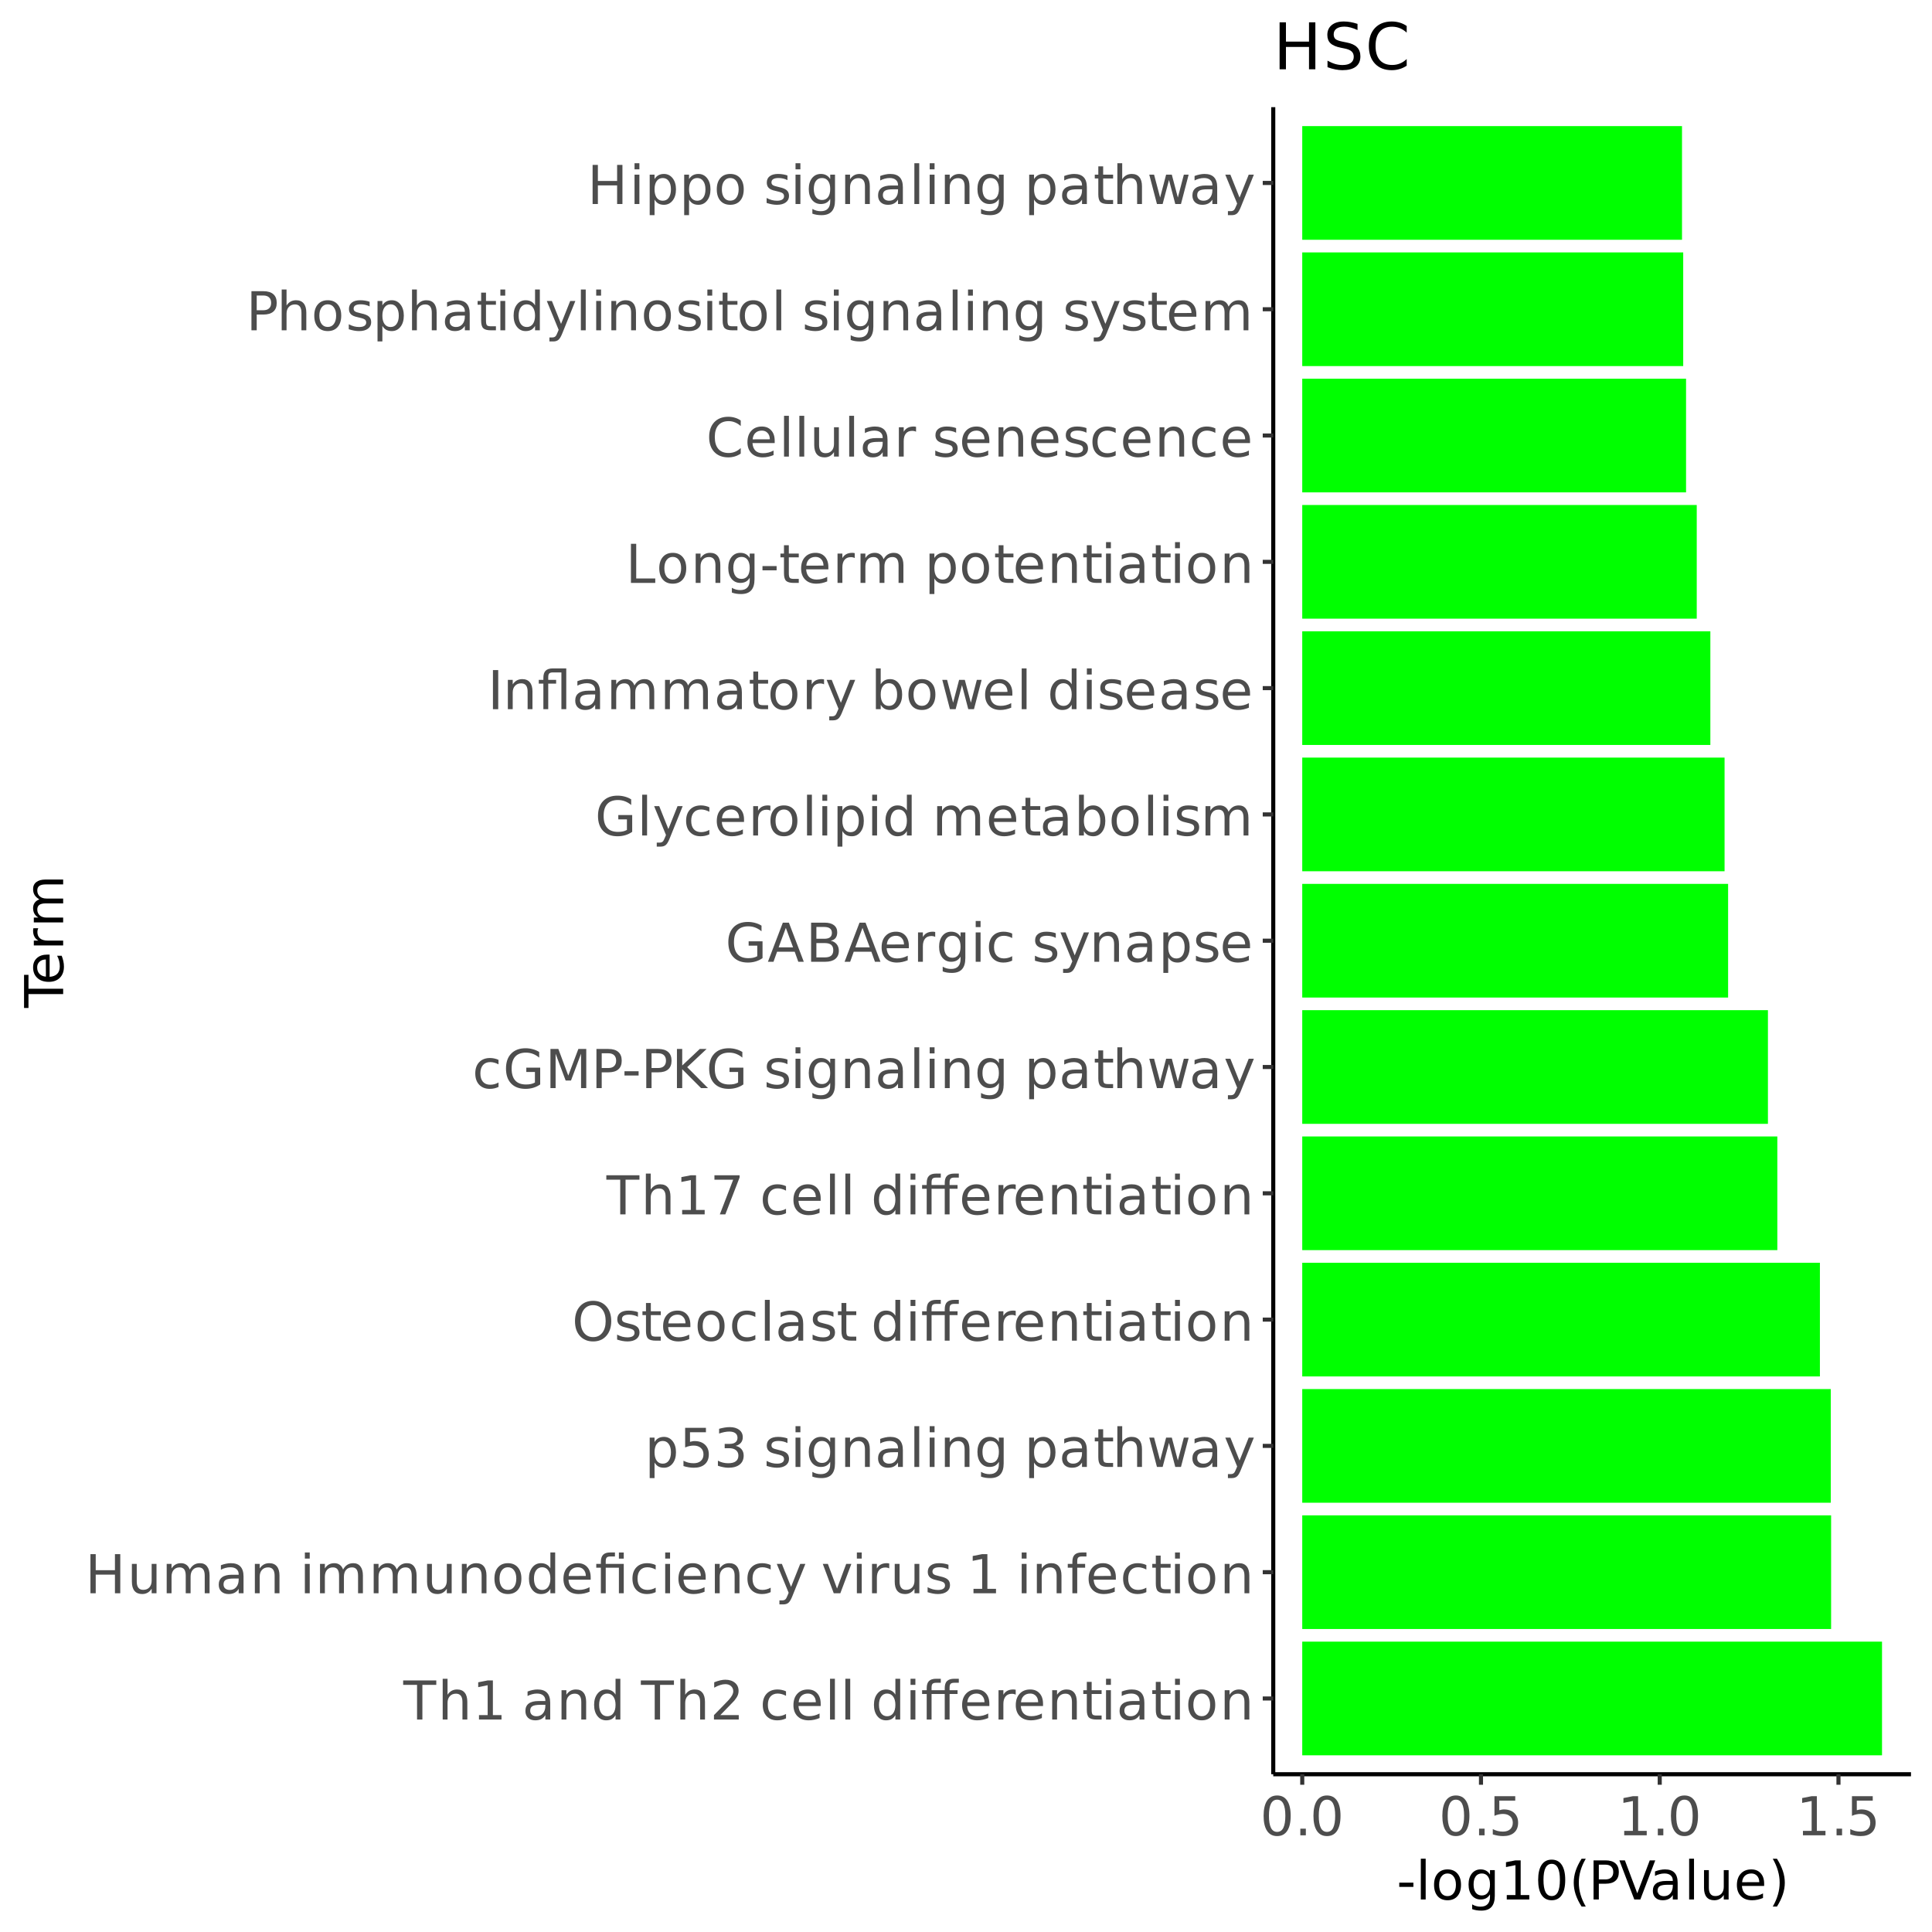 <?xml version="1.0" encoding="UTF-8"?>
<svg xmlns="http://www.w3.org/2000/svg" xmlns:xlink="http://www.w3.org/1999/xlink" width="504pt" height="504pt" viewBox="0 0 504 504" version="1.1">
<defs>
<g>
<symbol overflow="visible" id="glyph0-0">
<path style="stroke:none;" d="M 0.703 2.469 L 0.703 -9.875 L 7.703 -9.875 L 7.703 2.469 Z M 1.484 1.703 L 6.922 1.703 L 6.922 -9.078 L 1.484 -9.078 Z M 1.484 1.703 "/>
</symbol>
<symbol overflow="visible" id="glyph0-1">
<path style="stroke:none;" d="M -0.047 -10.203 L 8.594 -10.203 L 8.594 -9.047 L 4.969 -9.047 L 4.969 0 L 3.578 0 L 3.578 -9.047 L -0.047 -9.047 Z M -0.047 -10.203 "/>
</symbol>
<symbol overflow="visible" id="glyph0-2">
<path style="stroke:none;" d="M 7.688 -4.625 L 7.688 0 L 6.422 0 L 6.422 -4.578 C 6.422 -5.305 6.281 -5.848 6 -6.203 C 5.719 -6.566 5.297 -6.75 4.734 -6.75 C 4.055 -6.75 3.52 -6.531 3.125 -6.094 C 2.727 -5.664 2.531 -5.078 2.531 -4.328 L 2.531 0 L 1.266 0 L 1.266 -10.641 L 2.531 -10.641 L 2.531 -6.469 C 2.832 -6.926 3.188 -7.27 3.594 -7.5 C 4.008 -7.727 4.484 -7.844 5.016 -7.844 C 5.891 -7.844 6.551 -7.566 7 -7.016 C 7.457 -6.473 7.688 -5.676 7.688 -4.625 Z M 7.688 -4.625 "/>
</symbol>
<symbol overflow="visible" id="glyph0-3">
<path style="stroke:none;" d="M 1.734 -1.156 L 4 -1.156 L 4 -8.953 L 1.531 -8.453 L 1.531 -9.719 L 3.984 -10.203 L 5.359 -10.203 L 5.359 -1.156 L 7.609 -1.156 L 7.609 0 L 1.734 0 Z M 1.734 -1.156 "/>
</symbol>
<symbol overflow="visible" id="glyph0-4">
<path style="stroke:none;" d=""/>
</symbol>
<symbol overflow="visible" id="glyph0-5">
<path style="stroke:none;" d="M 4.797 -3.844 C 3.785 -3.844 3.082 -3.727 2.688 -3.5 C 2.289 -3.27 2.094 -2.875 2.094 -2.312 C 2.094 -1.863 2.238 -1.508 2.531 -1.25 C 2.832 -0.988 3.234 -0.859 3.734 -0.859 C 4.43 -0.859 4.988 -1.102 5.406 -1.594 C 5.832 -2.094 6.047 -2.75 6.047 -3.562 L 6.047 -3.844 Z M 7.312 -4.375 L 7.312 0 L 6.047 0 L 6.047 -1.156 C 5.766 -0.695 5.406 -0.352 4.969 -0.125 C 4.539 0.094 4.02 0.203 3.406 0.203 C 2.625 0.203 2 -0.016 1.531 -0.453 C 1.07 -0.898 0.844 -1.492 0.844 -2.234 C 0.844 -3.086 1.129 -3.734 1.703 -4.172 C 2.285 -4.609 3.145 -4.828 4.281 -4.828 L 6.047 -4.828 L 6.047 -4.953 C 6.047 -5.535 5.852 -5.984 5.469 -6.297 C 5.094 -6.617 4.562 -6.781 3.875 -6.781 C 3.438 -6.781 3.008 -6.723 2.594 -6.609 C 2.176 -6.504 1.781 -6.348 1.406 -6.141 L 1.406 -7.312 C 1.863 -7.488 2.305 -7.617 2.734 -7.703 C 3.172 -7.797 3.594 -7.844 4 -7.844 C 5.113 -7.844 5.941 -7.555 6.484 -6.984 C 7.035 -6.41 7.312 -5.539 7.312 -4.375 Z M 7.312 -4.375 "/>
</symbol>
<symbol overflow="visible" id="glyph0-6">
<path style="stroke:none;" d="M 7.688 -4.625 L 7.688 0 L 6.422 0 L 6.422 -4.578 C 6.422 -5.305 6.281 -5.848 6 -6.203 C 5.719 -6.566 5.297 -6.75 4.734 -6.75 C 4.055 -6.75 3.52 -6.531 3.125 -6.094 C 2.727 -5.664 2.531 -5.078 2.531 -4.328 L 2.531 0 L 1.266 0 L 1.266 -7.656 L 2.531 -7.656 L 2.531 -6.469 C 2.832 -6.926 3.188 -7.27 3.594 -7.5 C 4.008 -7.727 4.484 -7.844 5.016 -7.844 C 5.891 -7.844 6.551 -7.566 7 -7.016 C 7.457 -6.473 7.688 -5.676 7.688 -4.625 Z M 7.688 -4.625 "/>
</symbol>
<symbol overflow="visible" id="glyph0-7">
<path style="stroke:none;" d="M 6.359 -6.5 L 6.359 -10.641 L 7.609 -10.641 L 7.609 0 L 6.359 0 L 6.359 -1.156 C 6.098 -0.695 5.766 -0.352 5.359 -0.125 C 4.953 0.094 4.469 0.203 3.906 0.203 C 2.977 0.203 2.223 -0.164 1.641 -0.906 C 1.055 -1.645 0.766 -2.617 0.766 -3.828 C 0.766 -5.023 1.055 -5.992 1.641 -6.734 C 2.223 -7.473 2.977 -7.844 3.906 -7.844 C 4.469 -7.844 4.953 -7.727 5.359 -7.5 C 5.766 -7.281 6.098 -6.945 6.359 -6.5 Z M 2.078 -3.828 C 2.078 -2.898 2.266 -2.172 2.641 -1.641 C 3.023 -1.117 3.551 -0.859 4.219 -0.859 C 4.875 -0.859 5.395 -1.117 5.781 -1.641 C 6.164 -2.172 6.359 -2.898 6.359 -3.828 C 6.359 -4.742 6.164 -5.461 5.781 -5.984 C 5.395 -6.516 4.875 -6.781 4.219 -6.781 C 3.551 -6.781 3.023 -6.516 2.641 -5.984 C 2.266 -5.461 2.078 -4.742 2.078 -3.828 Z M 2.078 -3.828 "/>
</symbol>
<symbol overflow="visible" id="glyph0-8">
<path style="stroke:none;" d="M 2.688 -1.156 L 7.5 -1.156 L 7.5 0 L 1.031 0 L 1.031 -1.156 C 1.551 -1.695 2.266 -2.426 3.172 -3.344 C 4.078 -4.258 4.645 -4.848 4.875 -5.109 C 5.312 -5.609 5.617 -6.031 5.797 -6.375 C 5.973 -6.719 6.062 -7.055 6.062 -7.391 C 6.062 -7.93 5.867 -8.375 5.484 -8.719 C 5.109 -9.062 4.613 -9.234 4 -9.234 C 3.57 -9.234 3.117 -9.156 2.641 -9 C 2.16 -8.852 1.645 -8.625 1.094 -8.312 L 1.094 -9.719 C 1.645 -9.938 2.16 -10.102 2.641 -10.219 C 3.129 -10.332 3.578 -10.391 3.984 -10.391 C 5.035 -10.391 5.875 -10.125 6.5 -9.594 C 7.133 -9.07 7.453 -8.367 7.453 -7.484 C 7.453 -7.055 7.375 -6.656 7.219 -6.281 C 7.062 -5.906 6.773 -5.461 6.359 -4.953 C 6.242 -4.828 5.879 -4.445 5.266 -3.812 C 4.66 -3.176 3.801 -2.289 2.688 -1.156 Z M 2.688 -1.156 "/>
</symbol>
<symbol overflow="visible" id="glyph0-9">
<path style="stroke:none;" d="M 6.828 -7.359 L 6.828 -6.188 C 6.473 -6.383 6.113 -6.531 5.75 -6.625 C 5.395 -6.727 5.035 -6.781 4.672 -6.781 C 3.859 -6.781 3.223 -6.52 2.766 -6 C 2.316 -5.477 2.094 -4.754 2.094 -3.828 C 2.094 -2.891 2.316 -2.16 2.766 -1.641 C 3.223 -1.129 3.859 -0.875 4.672 -0.875 C 5.035 -0.875 5.395 -0.922 5.75 -1.016 C 6.113 -1.109 6.473 -1.254 6.828 -1.453 L 6.828 -0.297 C 6.473 -0.129 6.109 -0.004 5.734 0.078 C 5.359 0.16 4.961 0.203 4.547 0.203 C 3.391 0.203 2.469 -0.156 1.781 -0.875 C 1.102 -1.602 0.766 -2.586 0.766 -3.828 C 0.766 -5.066 1.109 -6.047 1.797 -6.766 C 2.484 -7.484 3.426 -7.844 4.625 -7.844 C 5.008 -7.844 5.383 -7.801 5.75 -7.719 C 6.125 -7.645 6.484 -7.523 6.828 -7.359 Z M 6.828 -7.359 "/>
</symbol>
<symbol overflow="visible" id="glyph0-10">
<path style="stroke:none;" d="M 7.875 -4.141 L 7.875 -3.531 L 2.078 -3.531 C 2.141 -2.664 2.398 -2.004 2.859 -1.547 C 3.328 -1.098 3.977 -0.875 4.812 -0.875 C 5.301 -0.875 5.77 -0.93 6.219 -1.047 C 6.676 -1.16 7.129 -1.336 7.578 -1.578 L 7.578 -0.391 C 7.117 -0.203 6.648 -0.055 6.172 0.047 C 5.703 0.148 5.227 0.203 4.75 0.203 C 3.52 0.203 2.547 -0.148 1.828 -0.859 C 1.117 -1.578 0.766 -2.539 0.766 -3.75 C 0.766 -5.008 1.102 -6.004 1.781 -6.734 C 2.457 -7.473 3.375 -7.844 4.531 -7.844 C 5.562 -7.844 6.375 -7.508 6.969 -6.844 C 7.57 -6.188 7.875 -5.285 7.875 -4.141 Z M 6.609 -4.516 C 6.598 -5.203 6.406 -5.75 6.031 -6.156 C 5.656 -6.57 5.16 -6.781 4.547 -6.781 C 3.836 -6.781 3.27 -6.578 2.844 -6.172 C 2.426 -5.773 2.188 -5.219 2.125 -4.5 Z M 6.609 -4.516 "/>
</symbol>
<symbol overflow="visible" id="glyph0-11">
<path style="stroke:none;" d="M 1.312 -10.641 L 2.578 -10.641 L 2.578 0 L 1.312 0 Z M 1.312 -10.641 "/>
</symbol>
<symbol overflow="visible" id="glyph0-12">
<path style="stroke:none;" d="M 1.312 -7.656 L 2.578 -7.656 L 2.578 0 L 1.312 0 Z M 1.312 -10.641 L 2.578 -10.641 L 2.578 -9.047 L 1.312 -9.047 Z M 1.312 -10.641 "/>
</symbol>
<symbol overflow="visible" id="glyph0-13">
<path style="stroke:none;" d="M 9.906 -10.641 L 9.906 -9.594 L 8.703 -9.594 C 8.254 -9.594 7.941 -9.5 7.766 -9.312 C 7.586 -9.133 7.5 -8.805 7.5 -8.328 L 7.5 -7.656 L 9.578 -7.656 L 9.578 -6.672 L 7.5 -6.672 L 7.5 0 L 6.234 0 L 6.234 -6.672 L 2.797 -6.672 L 2.797 0 L 1.531 0 L 1.531 -6.672 L 0.328 -6.672 L 0.328 -7.656 L 1.531 -7.656 L 1.531 -8.188 C 1.531 -9.039 1.727 -9.66 2.125 -10.047 C 2.52 -10.441 3.145 -10.641 4 -10.641 L 5.203 -10.641 L 5.203 -9.594 L 4 -9.594 C 3.539 -9.594 3.223 -9.5 3.047 -9.312 C 2.879 -9.133 2.797 -8.805 2.797 -8.328 L 2.797 -7.656 L 6.234 -7.656 L 6.234 -8.188 C 6.234 -9.039 6.43 -9.66 6.828 -10.047 C 7.234 -10.441 7.863 -10.641 8.719 -10.641 Z M 9.906 -10.641 "/>
</symbol>
<symbol overflow="visible" id="glyph0-14">
<path style="stroke:none;" d="M 5.75 -6.484 C 5.613 -6.566 5.461 -6.625 5.297 -6.656 C 5.129 -6.695 4.945 -6.719 4.75 -6.719 C 4.031 -6.719 3.477 -6.484 3.094 -6.016 C 2.719 -5.555 2.531 -4.895 2.531 -4.031 L 2.531 0 L 1.266 0 L 1.266 -7.656 L 2.531 -7.656 L 2.531 -6.469 C 2.801 -6.938 3.145 -7.281 3.562 -7.5 C 3.988 -7.727 4.504 -7.844 5.109 -7.844 C 5.203 -7.844 5.301 -7.836 5.406 -7.828 C 5.508 -7.816 5.625 -7.797 5.75 -7.766 Z M 5.75 -6.484 "/>
</symbol>
<symbol overflow="visible" id="glyph0-15">
<path style="stroke:none;" d="M 2.562 -9.828 L 2.562 -7.656 L 5.156 -7.656 L 5.156 -6.672 L 2.562 -6.672 L 2.562 -2.516 C 2.562 -1.898 2.645 -1.5 2.812 -1.312 C 2.988 -1.133 3.336 -1.047 3.859 -1.047 L 5.156 -1.047 L 5.156 0 L 3.859 0 C 2.891 0 2.219 -0.18 1.844 -0.547 C 1.477 -0.91 1.297 -1.566 1.297 -2.516 L 1.297 -6.672 L 0.375 -6.672 L 0.375 -7.656 L 1.297 -7.656 L 1.297 -9.828 Z M 2.562 -9.828 "/>
</symbol>
<symbol overflow="visible" id="glyph0-16">
<path style="stroke:none;" d="M 4.281 -6.781 C 3.613 -6.781 3.082 -6.516 2.688 -5.984 C 2.289 -5.461 2.094 -4.742 2.094 -3.828 C 2.094 -2.91 2.285 -2.188 2.672 -1.656 C 3.066 -1.133 3.602 -0.875 4.281 -0.875 C 4.957 -0.875 5.488 -1.133 5.875 -1.656 C 6.27 -2.188 6.469 -2.91 6.469 -3.828 C 6.469 -4.734 6.27 -5.453 5.875 -5.984 C 5.488 -6.516 4.957 -6.781 4.281 -6.781 Z M 4.281 -7.844 C 5.375 -7.844 6.234 -7.484 6.859 -6.766 C 7.484 -6.055 7.797 -5.078 7.797 -3.828 C 7.797 -2.566 7.484 -1.578 6.859 -0.859 C 6.234 -0.148 5.375 0.203 4.281 0.203 C 3.188 0.203 2.328 -0.148 1.703 -0.859 C 1.078 -1.578 0.766 -2.566 0.766 -3.828 C 0.766 -5.078 1.078 -6.055 1.703 -6.766 C 2.328 -7.484 3.188 -7.844 4.281 -7.844 Z M 4.281 -7.844 "/>
</symbol>
<symbol overflow="visible" id="glyph0-17">
<path style="stroke:none;" d="M 1.375 -10.203 L 2.75 -10.203 L 2.75 -6.016 L 7.766 -6.016 L 7.766 -10.203 L 9.156 -10.203 L 9.156 0 L 7.766 0 L 7.766 -4.859 L 2.75 -4.859 L 2.75 0 L 1.375 0 Z M 1.375 -10.203 "/>
</symbol>
<symbol overflow="visible" id="glyph0-18">
<path style="stroke:none;" d="M 1.188 -3.016 L 1.188 -7.656 L 2.453 -7.656 L 2.453 -3.062 C 2.453 -2.344 2.594 -1.801 2.875 -1.438 C 3.156 -1.07 3.578 -0.891 4.141 -0.891 C 4.816 -0.891 5.352 -1.102 5.75 -1.531 C 6.145 -1.969 6.344 -2.562 6.344 -3.312 L 6.344 -7.656 L 7.609 -7.656 L 7.609 0 L 6.344 0 L 6.344 -1.172 C 6.039 -0.711 5.688 -0.367 5.281 -0.141 C 4.875 0.086 4.406 0.203 3.875 0.203 C 3 0.203 2.332 -0.066 1.875 -0.609 C 1.414 -1.16 1.188 -1.961 1.188 -3.016 Z M 4.359 -7.844 Z M 4.359 -7.844 "/>
</symbol>
<symbol overflow="visible" id="glyph0-19">
<path style="stroke:none;" d="M 7.281 -6.188 C 7.594 -6.75 7.969 -7.164 8.406 -7.438 C 8.844 -7.707 9.359 -7.844 9.953 -7.844 C 10.754 -7.844 11.367 -7.562 11.797 -7 C 12.234 -6.445 12.453 -5.656 12.453 -4.625 L 12.453 0 L 11.188 0 L 11.188 -4.578 C 11.188 -5.316 11.055 -5.863 10.797 -6.219 C 10.535 -6.57 10.141 -6.75 9.609 -6.75 C 8.953 -6.75 8.438 -6.531 8.062 -6.094 C 7.688 -5.664 7.5 -5.078 7.5 -4.328 L 7.5 0 L 6.234 0 L 6.234 -4.578 C 6.234 -5.316 6.102 -5.863 5.844 -6.219 C 5.582 -6.57 5.18 -6.75 4.641 -6.75 C 3.992 -6.75 3.477 -6.531 3.094 -6.094 C 2.719 -5.656 2.531 -5.066 2.531 -4.328 L 2.531 0 L 1.266 0 L 1.266 -7.656 L 2.531 -7.656 L 2.531 -6.469 C 2.82 -6.938 3.164 -7.281 3.562 -7.5 C 3.969 -7.727 4.445 -7.844 5 -7.844 C 5.551 -7.844 6.02 -7.703 6.406 -7.422 C 6.801 -7.141 7.094 -6.727 7.281 -6.188 Z M 7.281 -6.188 "/>
</symbol>
<symbol overflow="visible" id="glyph0-20">
<path style="stroke:none;" d="M 7.5 -7.656 L 7.5 0 L 6.234 0 L 6.234 -6.672 L 2.797 -6.672 L 2.797 0 L 1.531 0 L 1.531 -6.672 L 0.328 -6.672 L 0.328 -7.656 L 1.531 -7.656 L 1.531 -8.188 C 1.531 -9.02 1.723 -9.633 2.109 -10.031 C 2.504 -10.438 3.113 -10.641 3.938 -10.641 L 5.203 -10.641 L 5.203 -9.594 L 4 -9.594 C 3.539 -9.594 3.223 -9.5 3.047 -9.312 C 2.879 -9.133 2.797 -8.805 2.797 -8.328 L 2.797 -7.656 Z M 6.234 -10.625 L 7.5 -10.625 L 7.5 -9.031 L 6.234 -9.031 Z M 6.234 -10.625 "/>
</symbol>
<symbol overflow="visible" id="glyph0-21">
<path style="stroke:none;" d="M 4.5 0.719 C 4.145 1.625 3.797 2.211 3.453 2.484 C 3.117 2.766 2.672 2.906 2.109 2.906 L 1.109 2.906 L 1.109 1.859 L 1.844 1.859 C 2.188 1.859 2.453 1.773 2.641 1.609 C 2.836 1.453 3.051 1.066 3.281 0.453 L 3.516 -0.125 L 0.422 -7.656 L 1.75 -7.656 L 4.141 -1.672 L 6.531 -7.656 L 7.875 -7.656 Z M 4.5 0.719 "/>
</symbol>
<symbol overflow="visible" id="glyph0-22">
<path style="stroke:none;" d="M 0.422 -7.656 L 1.75 -7.656 L 4.141 -1.234 L 6.531 -7.656 L 7.875 -7.656 L 5 0 L 3.281 0 Z M 0.422 -7.656 "/>
</symbol>
<symbol overflow="visible" id="glyph0-23">
<path style="stroke:none;" d="M 6.203 -7.438 L 6.203 -6.234 C 5.848 -6.422 5.477 -6.555 5.094 -6.641 C 4.707 -6.734 4.312 -6.781 3.906 -6.781 C 3.281 -6.781 2.812 -6.688 2.5 -6.5 C 2.188 -6.312 2.031 -6.023 2.031 -5.641 C 2.031 -5.348 2.141 -5.117 2.359 -4.953 C 2.586 -4.785 3.039 -4.629 3.719 -4.484 L 4.141 -4.375 C 5.035 -4.188 5.672 -3.914 6.047 -3.562 C 6.422 -3.219 6.609 -2.734 6.609 -2.109 C 6.609 -1.398 6.328 -0.836 5.766 -0.422 C 5.203 -0.004 4.43 0.203 3.453 0.203 C 3.035 0.203 2.602 0.16 2.156 0.078 C 1.719 -0.004 1.254 -0.125 0.766 -0.281 L 0.766 -1.578 C 1.223 -1.336 1.676 -1.156 2.125 -1.031 C 2.582 -0.914 3.031 -0.859 3.469 -0.859 C 4.062 -0.859 4.516 -0.957 4.828 -1.156 C 5.148 -1.363 5.312 -1.648 5.312 -2.016 C 5.312 -2.359 5.195 -2.617 4.969 -2.797 C 4.738 -2.984 4.234 -3.16 3.453 -3.328 L 3.016 -3.438 C 2.242 -3.594 1.68 -3.844 1.328 -4.188 C 0.984 -4.531 0.812 -4.992 0.812 -5.578 C 0.812 -6.305 1.066 -6.863 1.578 -7.25 C 2.086 -7.645 2.812 -7.844 3.75 -7.844 C 4.219 -7.844 4.656 -7.805 5.062 -7.734 C 5.477 -7.672 5.859 -7.57 6.203 -7.438 Z M 6.203 -7.438 "/>
</symbol>
<symbol overflow="visible" id="glyph0-24">
<path style="stroke:none;" d="M 5.203 -10.641 L 5.203 -9.594 L 4 -9.594 C 3.539 -9.594 3.223 -9.5 3.047 -9.312 C 2.879 -9.133 2.797 -8.805 2.797 -8.328 L 2.797 -7.656 L 4.859 -7.656 L 4.859 -6.672 L 2.797 -6.672 L 2.797 0 L 1.531 0 L 1.531 -6.672 L 0.328 -6.672 L 0.328 -7.656 L 1.531 -7.656 L 1.531 -8.188 C 1.531 -9.039 1.727 -9.66 2.125 -10.047 C 2.52 -10.441 3.145 -10.641 4 -10.641 Z M 5.203 -10.641 "/>
</symbol>
<symbol overflow="visible" id="glyph0-25">
<path style="stroke:none;" d="M 2.531 -1.156 L 2.531 2.906 L 1.266 2.906 L 1.266 -7.656 L 2.531 -7.656 L 2.531 -6.5 C 2.801 -6.945 3.133 -7.281 3.531 -7.5 C 3.938 -7.727 4.422 -7.844 4.984 -7.844 C 5.91 -7.844 6.664 -7.473 7.25 -6.734 C 7.832 -5.992 8.125 -5.023 8.125 -3.828 C 8.125 -2.617 7.832 -1.645 7.25 -0.906 C 6.664 -0.164 5.91 0.203 4.984 0.203 C 4.422 0.203 3.938 0.094 3.531 -0.125 C 3.133 -0.352 2.801 -0.695 2.531 -1.156 Z M 6.812 -3.828 C 6.812 -4.742 6.617 -5.461 6.234 -5.984 C 5.859 -6.516 5.336 -6.781 4.672 -6.781 C 4.004 -6.781 3.477 -6.516 3.094 -5.984 C 2.719 -5.461 2.531 -4.742 2.531 -3.828 C 2.531 -2.898 2.719 -2.172 3.094 -1.641 C 3.477 -1.117 4.004 -0.859 4.672 -0.859 C 5.336 -0.859 5.859 -1.117 6.234 -1.641 C 6.617 -2.172 6.812 -2.898 6.812 -3.828 Z M 6.812 -3.828 "/>
</symbol>
<symbol overflow="visible" id="glyph0-26">
<path style="stroke:none;" d="M 1.516 -10.203 L 6.938 -10.203 L 6.938 -9.047 L 2.781 -9.047 L 2.781 -6.547 C 2.977 -6.609 3.176 -6.656 3.375 -6.688 C 3.57 -6.727 3.773 -6.75 3.984 -6.75 C 5.117 -6.75 6.02 -6.438 6.688 -5.812 C 7.352 -5.188 7.688 -4.344 7.688 -3.281 C 7.688 -2.176 7.344 -1.316 6.656 -0.703 C 5.977 -0.098 5.016 0.203 3.766 0.203 C 3.336 0.203 2.898 0.164 2.453 0.094 C 2.016 0.02 1.555 -0.086 1.078 -0.234 L 1.078 -1.625 C 1.492 -1.406 1.922 -1.238 2.359 -1.125 C 2.797 -1.02 3.254 -0.969 3.734 -0.969 C 4.523 -0.969 5.148 -1.172 5.609 -1.578 C 6.066 -1.992 6.297 -2.562 6.297 -3.281 C 6.297 -3.988 6.066 -4.547 5.609 -4.953 C 5.148 -5.367 4.523 -5.578 3.734 -5.578 C 3.367 -5.578 3 -5.535 2.625 -5.453 C 2.258 -5.379 1.891 -5.254 1.516 -5.078 Z M 1.516 -10.203 "/>
</symbol>
<symbol overflow="visible" id="glyph0-27">
<path style="stroke:none;" d="M 5.688 -5.5 C 6.344 -5.363 6.852 -5.07 7.219 -4.625 C 7.594 -4.176 7.781 -3.625 7.781 -2.969 C 7.781 -1.957 7.43 -1.176 6.734 -0.625 C 6.047 -0.07 5.066 0.203 3.797 0.203 C 3.367 0.203 2.926 0.156 2.469 0.062 C 2.02 -0.02 1.551 -0.145 1.062 -0.312 L 1.062 -1.641 C 1.445 -1.422 1.867 -1.254 2.328 -1.141 C 2.785 -1.023 3.258 -0.969 3.75 -0.969 C 4.613 -0.969 5.27 -1.133 5.719 -1.469 C 6.176 -1.812 6.406 -2.312 6.406 -2.969 C 6.406 -3.57 6.191 -4.039 5.766 -4.375 C 5.348 -4.719 4.766 -4.891 4.016 -4.891 L 2.828 -4.891 L 2.828 -6.016 L 4.078 -6.016 C 4.754 -6.016 5.27 -6.148 5.625 -6.422 C 5.988 -6.703 6.172 -7.098 6.172 -7.609 C 6.172 -8.129 5.984 -8.531 5.609 -8.812 C 5.242 -9.094 4.711 -9.234 4.016 -9.234 C 3.641 -9.234 3.234 -9.191 2.797 -9.109 C 2.367 -9.023 1.895 -8.895 1.375 -8.719 L 1.375 -9.953 C 1.895 -10.098 2.383 -10.207 2.844 -10.281 C 3.301 -10.352 3.734 -10.391 4.141 -10.391 C 5.191 -10.391 6.02 -10.148 6.625 -9.672 C 7.238 -9.203 7.547 -8.562 7.547 -7.75 C 7.547 -7.176 7.383 -6.695 7.062 -6.312 C 6.738 -5.926 6.281 -5.656 5.688 -5.5 Z M 5.688 -5.5 "/>
</symbol>
<symbol overflow="visible" id="glyph0-28">
<path style="stroke:none;" d="M 6.359 -3.922 C 6.359 -4.828 6.172 -5.531 5.797 -6.031 C 5.422 -6.531 4.895 -6.781 4.219 -6.781 C 3.539 -6.781 3.016 -6.531 2.641 -6.031 C 2.266 -5.531 2.078 -4.828 2.078 -3.922 C 2.078 -3.016 2.266 -2.305 2.641 -1.797 C 3.016 -1.297 3.539 -1.047 4.219 -1.047 C 4.895 -1.047 5.422 -1.297 5.797 -1.797 C 6.172 -2.305 6.359 -3.016 6.359 -3.922 Z M 7.609 -0.953 C 7.609 0.348 7.316 1.316 6.734 1.953 C 6.16 2.586 5.281 2.906 4.094 2.906 C 3.645 2.906 3.223 2.875 2.828 2.812 C 2.441 2.75 2.066 2.648 1.703 2.516 L 1.703 1.281 C 2.066 1.488 2.426 1.641 2.781 1.734 C 3.145 1.828 3.516 1.875 3.891 1.875 C 4.711 1.875 5.328 1.656 5.734 1.219 C 6.148 0.789 6.359 0.145 6.359 -0.719 L 6.359 -1.344 C 6.098 -0.895 5.766 -0.555 5.359 -0.328 C 4.953 -0.109 4.469 0 3.906 0 C 2.969 0 2.207 -0.352 1.625 -1.062 C 1.051 -1.781 0.766 -2.734 0.766 -3.922 C 0.766 -5.098 1.051 -6.047 1.625 -6.766 C 2.207 -7.484 2.969 -7.844 3.906 -7.844 C 4.469 -7.844 4.953 -7.727 5.359 -7.5 C 5.766 -7.281 6.098 -6.945 6.359 -6.5 L 6.359 -7.656 L 7.609 -7.656 Z M 7.609 -0.953 "/>
</symbol>
<symbol overflow="visible" id="glyph0-29">
<path style="stroke:none;" d="M 0.594 -7.656 L 1.844 -7.656 L 3.422 -1.688 L 4.984 -7.656 L 6.469 -7.656 L 8.047 -1.688 L 9.609 -7.656 L 10.859 -7.656 L 8.859 0 L 7.375 0 L 5.734 -6.281 L 4.078 0 L 2.594 0 Z M 0.594 -7.656 "/>
</symbol>
<symbol overflow="visible" id="glyph0-30">
<path style="stroke:none;" d="M 5.516 -9.266 C 4.516 -9.266 3.719 -8.891 3.125 -8.141 C 2.539 -7.398 2.25 -6.383 2.25 -5.094 C 2.25 -3.812 2.539 -2.797 3.125 -2.047 C 3.719 -1.297 4.516 -0.922 5.516 -0.922 C 6.516 -0.922 7.305 -1.297 7.891 -2.047 C 8.484 -2.797 8.781 -3.812 8.781 -5.094 C 8.781 -6.383 8.484 -7.398 7.891 -8.141 C 7.305 -8.891 6.516 -9.266 5.516 -9.266 Z M 5.516 -10.391 C 6.941 -10.391 8.082 -9.91 8.938 -8.953 C 9.801 -7.992 10.234 -6.707 10.234 -5.094 C 10.234 -3.488 9.801 -2.203 8.938 -1.234 C 8.082 -0.273 6.941 0.203 5.516 0.203 C 4.078 0.203 2.926 -0.273 2.062 -1.234 C 1.207 -2.191 0.781 -3.477 0.781 -5.094 C 0.781 -6.707 1.207 -7.992 2.062 -8.953 C 2.926 -9.91 4.078 -10.391 5.516 -10.391 Z M 5.516 -10.391 "/>
</symbol>
<symbol overflow="visible" id="glyph0-31">
<path style="stroke:none;" d="M 1.156 -10.203 L 7.719 -10.203 L 7.719 -9.625 L 4 0 L 2.562 0 L 6.047 -9.047 L 1.156 -9.047 Z M 1.156 -10.203 "/>
</symbol>
<symbol overflow="visible" id="glyph0-32">
<path style="stroke:none;" d="M 8.328 -1.453 L 8.328 -4.203 L 6.078 -4.203 L 6.078 -5.328 L 9.703 -5.328 L 9.703 -0.953 C 9.172 -0.578 8.582 -0.289 7.938 -0.094 C 7.289 0.102 6.602 0.203 5.875 0.203 C 4.281 0.203 3.031 -0.258 2.125 -1.188 C 1.227 -2.125 0.781 -3.426 0.781 -5.094 C 0.781 -6.758 1.227 -8.055 2.125 -8.984 C 3.031 -9.922 4.281 -10.391 5.875 -10.391 C 6.539 -10.391 7.172 -10.305 7.766 -10.141 C 8.367 -9.984 8.926 -9.742 9.438 -9.422 L 9.438 -7.953 C 8.926 -8.379 8.383 -8.703 7.812 -8.922 C 7.238 -9.141 6.633 -9.25 6 -9.25 C 4.75 -9.25 3.812 -8.898 3.188 -8.203 C 2.562 -7.516 2.25 -6.477 2.25 -5.094 C 2.25 -3.719 2.562 -2.68 3.188 -1.984 C 3.812 -1.285 4.75 -0.938 6 -0.938 C 6.488 -0.938 6.922 -0.977 7.297 -1.062 C 7.68 -1.145 8.023 -1.273 8.328 -1.453 Z M 8.328 -1.453 "/>
</symbol>
<symbol overflow="visible" id="glyph0-33">
<path style="stroke:none;" d="M 1.375 -10.203 L 3.438 -10.203 L 6.031 -3.266 L 8.656 -10.203 L 10.719 -10.203 L 10.719 0 L 9.359 0 L 9.359 -8.969 L 6.734 -1.969 L 5.344 -1.969 L 2.719 -8.969 L 2.719 0 L 1.375 0 Z M 1.375 -10.203 "/>
</symbol>
<symbol overflow="visible" id="glyph0-34">
<path style="stroke:none;" d="M 2.75 -9.078 L 2.75 -5.234 L 4.484 -5.234 C 5.129 -5.234 5.629 -5.398 5.984 -5.734 C 6.336 -6.066 6.516 -6.539 6.516 -7.156 C 6.516 -7.77 6.336 -8.242 5.984 -8.578 C 5.629 -8.91 5.129 -9.078 4.484 -9.078 Z M 1.375 -10.203 L 4.484 -10.203 C 5.629 -10.203 6.492 -9.941 7.078 -9.422 C 7.672 -8.91 7.969 -8.156 7.969 -7.156 C 7.969 -6.145 7.672 -5.383 7.078 -4.875 C 6.492 -4.363 5.629 -4.109 4.484 -4.109 L 2.75 -4.109 L 2.75 0 L 1.375 0 Z M 1.375 -10.203 "/>
</symbol>
<symbol overflow="visible" id="glyph0-35">
<path style="stroke:none;" d="M 0.688 -4.391 L 4.375 -4.391 L 4.375 -3.281 L 0.688 -3.281 Z M 0.688 -4.391 "/>
</symbol>
<symbol overflow="visible" id="glyph0-36">
<path style="stroke:none;" d="M 1.375 -10.203 L 2.75 -10.203 L 2.75 -5.891 L 7.328 -10.203 L 9.109 -10.203 L 4.047 -5.453 L 9.469 0 L 7.656 0 L 2.75 -4.922 L 2.75 0 L 1.375 0 Z M 1.375 -10.203 "/>
</symbol>
<symbol overflow="visible" id="glyph0-37">
<path style="stroke:none;" d="M 4.781 -8.844 L 2.906 -3.766 L 6.672 -3.766 Z M 4 -10.203 L 5.578 -10.203 L 9.469 0 L 8.031 0 L 7.094 -2.625 L 2.5 -2.625 L 1.562 0 L 0.109 0 Z M 4 -10.203 "/>
</symbol>
<symbol overflow="visible" id="glyph0-38">
<path style="stroke:none;" d="M 2.75 -4.875 L 2.75 -1.141 L 4.969 -1.141 C 5.707 -1.141 6.254 -1.289 6.609 -1.594 C 6.973 -1.906 7.156 -2.379 7.156 -3.016 C 7.156 -3.648 6.973 -4.117 6.609 -4.422 C 6.254 -4.723 5.707 -4.875 4.969 -4.875 Z M 2.75 -9.078 L 2.75 -6 L 4.797 -6 C 5.473 -6 5.973 -6.125 6.297 -6.375 C 6.629 -6.625 6.797 -7.008 6.797 -7.531 C 6.797 -8.051 6.629 -8.438 6.297 -8.688 C 5.973 -8.945 5.473 -9.078 4.797 -9.078 Z M 1.375 -10.203 L 4.906 -10.203 C 5.957 -10.203 6.766 -9.984 7.328 -9.547 C 7.898 -9.109 8.188 -8.488 8.188 -7.688 C 8.188 -7.062 8.039 -6.562 7.75 -6.188 C 7.457 -5.82 7.031 -5.594 6.469 -5.5 C 7.145 -5.352 7.672 -5.047 8.047 -4.578 C 8.422 -4.117 8.609 -3.547 8.609 -2.859 C 8.609 -1.941 8.297 -1.234 7.672 -0.734 C 7.055 -0.242 6.176 0 5.031 0 L 1.375 0 Z M 1.375 -10.203 "/>
</symbol>
<symbol overflow="visible" id="glyph0-39">
<path style="stroke:none;" d="M 6.812 -3.828 C 6.812 -4.742 6.617 -5.461 6.234 -5.984 C 5.859 -6.516 5.336 -6.781 4.672 -6.781 C 4.004 -6.781 3.477 -6.516 3.094 -5.984 C 2.719 -5.461 2.531 -4.742 2.531 -3.828 C 2.531 -2.898 2.719 -2.172 3.094 -1.641 C 3.477 -1.117 4.004 -0.859 4.672 -0.859 C 5.336 -0.859 5.859 -1.117 6.234 -1.641 C 6.617 -2.172 6.812 -2.898 6.812 -3.828 Z M 2.531 -6.5 C 2.801 -6.945 3.133 -7.281 3.531 -7.5 C 3.938 -7.727 4.422 -7.844 4.984 -7.844 C 5.91 -7.844 6.664 -7.473 7.25 -6.734 C 7.832 -5.992 8.125 -5.023 8.125 -3.828 C 8.125 -2.617 7.832 -1.645 7.25 -0.906 C 6.664 -0.164 5.91 0.203 4.984 0.203 C 4.422 0.203 3.938 0.094 3.531 -0.125 C 3.133 -0.352 2.801 -0.695 2.531 -1.156 L 2.531 0 L 1.266 0 L 1.266 -10.641 L 2.531 -10.641 Z M 2.531 -6.5 "/>
</symbol>
<symbol overflow="visible" id="glyph0-40">
<path style="stroke:none;" d="M 1.375 -10.203 L 2.75 -10.203 L 2.75 0 L 1.375 0 Z M 1.375 -10.203 "/>
</symbol>
<symbol overflow="visible" id="glyph0-41">
<path style="stroke:none;" d="M 4 -10.641 L 7.5 -10.641 L 7.5 0 L 6.234 0 L 6.234 -9.594 L 4 -9.594 C 3.539 -9.594 3.223 -9.5 3.047 -9.312 C 2.879 -9.133 2.797 -8.805 2.797 -8.328 L 2.797 -7.656 L 4.859 -7.656 L 4.859 -6.672 L 2.797 -6.672 L 2.797 0 L 1.531 0 L 1.531 -6.672 L 0.328 -6.672 L 0.328 -7.656 L 1.531 -7.656 L 1.531 -8.188 C 1.531 -9.039 1.727 -9.66 2.125 -10.047 C 2.52 -10.441 3.145 -10.641 4 -10.641 Z M 4 -10.641 "/>
</symbol>
<symbol overflow="visible" id="glyph0-42">
<path style="stroke:none;" d="M 1.375 -10.203 L 2.75 -10.203 L 2.75 -1.156 L 7.719 -1.156 L 7.719 0 L 1.375 0 Z M 1.375 -10.203 "/>
</symbol>
<symbol overflow="visible" id="glyph0-43">
<path style="stroke:none;" d="M 9.016 -9.422 L 9.016 -7.969 C 8.547 -8.395 8.047 -8.711 7.516 -8.922 C 6.992 -9.141 6.441 -9.25 5.859 -9.25 C 4.691 -9.25 3.797 -8.891 3.172 -8.172 C 2.555 -7.461 2.25 -6.438 2.25 -5.094 C 2.25 -3.75 2.555 -2.719 3.172 -2 C 3.797 -1.289 4.691 -0.938 5.859 -0.938 C 6.441 -0.938 6.992 -1.039 7.516 -1.25 C 8.047 -1.469 8.547 -1.797 9.016 -2.234 L 9.016 -0.781 C 8.535 -0.457 8.023 -0.211 7.484 -0.047 C 6.941 0.117 6.367 0.203 5.766 0.203 C 4.223 0.203 3.004 -0.27 2.109 -1.219 C 1.223 -2.164 0.781 -3.457 0.781 -5.094 C 0.781 -6.727 1.223 -8.02 2.109 -8.969 C 3.004 -9.914 4.223 -10.391 5.766 -10.391 C 6.379 -10.391 6.957 -10.305 7.5 -10.141 C 8.039 -9.984 8.547 -9.742 9.016 -9.422 Z M 9.016 -9.422 "/>
</symbol>
<symbol overflow="visible" id="glyph0-44">
<path style="stroke:none;" d="M 4.453 -9.297 C 3.742 -9.297 3.207 -8.945 2.844 -8.25 C 2.488 -7.551 2.312 -6.5 2.312 -5.094 C 2.312 -3.695 2.488 -2.645 2.844 -1.938 C 3.207 -1.238 3.742 -0.891 4.453 -0.891 C 5.172 -0.891 5.707 -1.238 6.062 -1.938 C 6.414 -2.645 6.594 -3.695 6.594 -5.094 C 6.594 -6.5 6.414 -7.551 6.062 -8.25 C 5.707 -8.945 5.172 -9.297 4.453 -9.297 Z M 4.453 -10.391 C 5.598 -10.391 6.473 -9.938 7.078 -9.031 C 7.68 -8.125 7.984 -6.812 7.984 -5.094 C 7.984 -3.375 7.68 -2.062 7.078 -1.156 C 6.473 -0.25 5.598 0.203 4.453 0.203 C 3.305 0.203 2.43 -0.25 1.828 -1.156 C 1.223 -2.062 0.922 -3.375 0.922 -5.094 C 0.922 -6.812 1.223 -8.125 1.828 -9.031 C 2.43 -9.938 3.305 -10.391 4.453 -10.391 Z M 4.453 -10.391 "/>
</symbol>
<symbol overflow="visible" id="glyph0-45">
<path style="stroke:none;" d="M 1.5 -1.734 L 2.938 -1.734 L 2.938 0 L 1.5 0 Z M 1.5 -1.734 "/>
</symbol>
<symbol overflow="visible" id="glyph0-46">
<path style="stroke:none;" d="M 4.344 -10.625 C 3.727 -9.57 3.27 -8.531 2.969 -7.5 C 2.676 -6.477 2.531 -5.441 2.531 -4.391 C 2.531 -3.336 2.68 -2.297 2.984 -1.266 C 3.285 -0.234 3.738 0.801 4.344 1.844 L 3.25 1.844 C 2.562 0.77 2.047 -0.281 1.703 -1.312 C 1.367 -2.344 1.203 -3.367 1.203 -4.391 C 1.203 -5.41 1.367 -6.438 1.703 -7.469 C 2.047 -8.5 2.562 -9.551 3.25 -10.625 Z M 4.344 -10.625 "/>
</symbol>
<symbol overflow="visible" id="glyph0-47">
<path style="stroke:none;" d="M 4 0 L 0.109 -10.203 L 1.547 -10.203 L 4.781 -1.609 L 8.031 -10.203 L 9.469 -10.203 L 5.578 0 Z M 4 0 "/>
</symbol>
<symbol overflow="visible" id="glyph0-48">
<path style="stroke:none;" d="M 1.125 -10.625 L 2.219 -10.625 C 2.895 -9.551 3.406 -8.5 3.75 -7.469 C 4.094 -6.438 4.266 -5.41 4.266 -4.391 C 4.266 -3.367 4.094 -2.344 3.75 -1.312 C 3.406 -0.281 2.895 0.77 2.219 1.844 L 1.125 1.844 C 1.727 0.801 2.176 -0.234 2.469 -1.266 C 2.77 -2.297 2.922 -3.336 2.922 -4.391 C 2.922 -5.441 2.77 -6.477 2.469 -7.5 C 2.176 -8.531 1.727 -9.57 1.125 -10.625 Z M 1.125 -10.625 "/>
</symbol>
<symbol overflow="visible" id="glyph1-0">
<path style="stroke:none;" d="M 2.469 -0.703 L -9.875 -0.703 L -9.875 -7.703 L 2.469 -7.703 Z M 1.703 -1.484 L 1.703 -6.922 L -9.078 -6.922 L -9.078 -1.484 Z M 1.703 -1.484 "/>
</symbol>
<symbol overflow="visible" id="glyph1-1">
<path style="stroke:none;" d="M -10.203 0.047 L -10.203 -8.594 L -9.047 -8.594 L -9.047 -4.969 L 0 -4.969 L 0 -3.578 L -9.047 -3.578 L -9.047 0.047 Z M -10.203 0.047 "/>
</symbol>
<symbol overflow="visible" id="glyph1-2">
<path style="stroke:none;" d="M -4.141 -7.875 L -3.531 -7.875 L -3.531 -2.078 C -2.664 -2.141 -2.004 -2.398 -1.547 -2.859 C -1.098 -3.328 -0.875 -3.977 -0.875 -4.812 C -0.875 -5.301 -0.93 -5.77 -1.047 -6.219 C -1.16 -6.676 -1.336 -7.129 -1.578 -7.578 L -0.391 -7.578 C -0.203 -7.117 -0.055 -6.648 0.047 -6.172 C 0.148 -5.703 0.203 -5.227 0.203 -4.75 C 0.203 -3.52 -0.148 -2.547 -0.859 -1.828 C -1.578 -1.117 -2.539 -0.766 -3.75 -0.766 C -5.008 -0.766 -6.004 -1.102 -6.734 -1.781 C -7.473 -2.457 -7.844 -3.375 -7.844 -4.531 C -7.844 -5.562 -7.508 -6.375 -6.844 -6.969 C -6.188 -7.57 -5.285 -7.875 -4.141 -7.875 Z M -4.516 -6.609 C -5.203 -6.598 -5.75 -6.406 -6.156 -6.031 C -6.57 -5.656 -6.781 -5.16 -6.781 -4.547 C -6.781 -3.836 -6.578 -3.27 -6.172 -2.844 C -5.773 -2.426 -5.219 -2.188 -4.5 -2.125 Z M -4.516 -6.609 "/>
</symbol>
<symbol overflow="visible" id="glyph1-3">
<path style="stroke:none;" d="M -6.484 -5.75 C -6.566 -5.613 -6.625 -5.461 -6.656 -5.297 C -6.695 -5.129 -6.719 -4.945 -6.719 -4.75 C -6.719 -4.031 -6.484 -3.477 -6.016 -3.094 C -5.555 -2.719 -4.895 -2.531 -4.031 -2.531 L 0 -2.531 L 0 -1.266 L -7.656 -1.266 L -7.656 -2.531 L -6.469 -2.531 C -6.938 -2.801 -7.281 -3.145 -7.5 -3.562 C -7.727 -3.988 -7.844 -4.504 -7.844 -5.109 C -7.844 -5.203 -7.836 -5.301 -7.828 -5.406 C -7.816 -5.508 -7.797 -5.625 -7.766 -5.75 Z M -6.484 -5.75 "/>
</symbol>
<symbol overflow="visible" id="glyph1-4">
<path style="stroke:none;" d="M -6.188 -7.281 C -6.75 -7.594 -7.164 -7.969 -7.438 -8.406 C -7.707 -8.844 -7.844 -9.359 -7.844 -9.953 C -7.844 -10.754 -7.562 -11.367 -7 -11.797 C -6.445 -12.234 -5.656 -12.453 -4.625 -12.453 L 0 -12.453 L 0 -11.188 L -4.578 -11.188 C -5.316 -11.188 -5.863 -11.055 -6.219 -10.797 C -6.57 -10.535 -6.75 -10.141 -6.75 -9.609 C -6.75 -8.953 -6.531 -8.438 -6.094 -8.062 C -5.664 -7.688 -5.078 -7.5 -4.328 -7.5 L 0 -7.5 L 0 -6.234 L -4.578 -6.234 C -5.316 -6.234 -5.863 -6.102 -6.219 -5.844 C -6.57 -5.582 -6.75 -5.18 -6.75 -4.641 C -6.75 -3.992 -6.531 -3.477 -6.094 -3.094 C -5.656 -2.719 -5.066 -2.531 -4.328 -2.531 L 0 -2.531 L 0 -1.266 L -7.656 -1.266 L -7.656 -2.531 L -6.469 -2.531 C -6.938 -2.82 -7.281 -3.164 -7.5 -3.562 C -7.727 -3.969 -7.844 -4.445 -7.844 -5 C -7.844 -5.551 -7.703 -6.02 -7.422 -6.406 C -7.141 -6.801 -6.727 -7.094 -6.188 -7.281 Z M -6.188 -7.281 "/>
</symbol>
<symbol overflow="visible" id="glyph2-0">
<path style="stroke:none;" d="M 0.844 2.969 L 0.844 -11.844 L 9.234 -11.844 L 9.234 2.969 Z M 1.781 2.031 L 8.297 2.031 L 8.297 -10.906 L 1.781 -10.906 Z M 1.781 2.031 "/>
</symbol>
<symbol overflow="visible" id="glyph2-1">
<path style="stroke:none;" d="M 1.656 -12.25 L 3.312 -12.25 L 3.312 -7.219 L 9.328 -7.219 L 9.328 -12.25 L 10.984 -12.25 L 10.984 0 L 9.328 0 L 9.328 -5.828 L 3.312 -5.828 L 3.312 0 L 1.656 0 Z M 1.656 -12.25 "/>
</symbol>
<symbol overflow="visible" id="glyph2-2">
<path style="stroke:none;" d="M 8.984 -11.844 L 8.984 -10.234 C 8.359 -10.523 7.766 -10.742 7.203 -10.891 C 6.648 -11.047 6.113 -11.125 5.594 -11.125 C 4.688 -11.125 3.988 -10.945 3.5 -10.594 C 3.008 -10.25 2.766 -9.754 2.766 -9.109 C 2.766 -8.566 2.926 -8.156 3.25 -7.875 C 3.582 -7.602 4.203 -7.379 5.109 -7.203 L 6.109 -7 C 7.348 -6.77 8.258 -6.359 8.844 -5.766 C 9.438 -5.172 9.734 -4.375 9.734 -3.375 C 9.734 -2.188 9.332 -1.285 8.531 -0.672 C 7.738 -0.066 6.57 0.234 5.031 0.234 C 4.457 0.234 3.844 0.164 3.188 0.031 C 2.531 -0.094 1.852 -0.285 1.156 -0.547 L 1.156 -2.25 C 1.832 -1.875 2.488 -1.586 3.125 -1.391 C 3.77 -1.203 4.406 -1.109 5.031 -1.109 C 5.977 -1.109 6.707 -1.289 7.219 -1.656 C 7.738 -2.031 8 -2.562 8 -3.25 C 8 -3.852 7.812 -4.32 7.438 -4.656 C 7.07 -5 6.469 -5.254 5.625 -5.422 L 4.625 -5.625 C 3.383 -5.875 2.488 -6.258 1.938 -6.781 C 1.383 -7.301 1.109 -8.031 1.109 -8.969 C 1.109 -10.051 1.488 -10.906 2.25 -11.531 C 3.008 -12.156 4.062 -12.469 5.406 -12.469 C 5.977 -12.469 6.562 -12.414 7.156 -12.312 C 7.75 -12.207 8.359 -12.051 8.984 -11.844 Z M 8.984 -11.844 "/>
</symbol>
<symbol overflow="visible" id="glyph2-3">
<path style="stroke:none;" d="M 10.812 -11.297 L 10.812 -9.562 C 10.258 -10.07 9.664 -10.457 9.031 -10.719 C 8.406 -10.977 7.734 -11.109 7.016 -11.109 C 5.617 -11.109 4.547 -10.676 3.797 -9.812 C 3.055 -8.957 2.688 -7.723 2.688 -6.109 C 2.688 -4.492 3.055 -3.258 3.797 -2.406 C 4.547 -1.551 5.617 -1.125 7.016 -1.125 C 7.734 -1.125 8.406 -1.25 9.031 -1.5 C 9.664 -1.758 10.258 -2.148 10.812 -2.672 L 10.812 -0.938 C 10.238 -0.551 9.625 -0.258 8.969 -0.062 C 8.32 0.133 7.641 0.234 6.922 0.234 C 5.066 0.234 3.602 -0.332 2.531 -1.469 C 1.469 -2.602 0.938 -4.148 0.938 -6.109 C 0.938 -8.078 1.469 -9.629 2.531 -10.766 C 3.602 -11.898 5.066 -12.469 6.922 -12.469 C 7.648 -12.469 8.336 -12.367 8.984 -12.172 C 9.641 -11.984 10.25 -11.691 10.812 -11.297 Z M 10.812 -11.297 "/>
</symbol>
</g>
<clipPath id="clip1">
  <path d="M 332.152 27.957 L 498.523 27.957 L 498.523 462.848 L 332.152 462.848 Z M 332.152 27.957 "/>
</clipPath>
</defs>
<g id="surface1">
<rect x="0" y="0" width="504" height="504" style="fill:rgb(100%,100%,100%);fill-opacity:1;stroke:none;"/>
<rect x="0" y="0" width="504" height="504" style="fill:rgb(100%,100%,100%);fill-opacity:1;stroke:none;"/>
<path style="fill:none;stroke-width:1.067;stroke-linecap:round;stroke-linejoin:round;stroke:rgb(100%,100%,100%);stroke-opacity:1;stroke-miterlimit:10;" d="M 0 504 L 504 504 L 504 0 L 0 0 Z M 0 504 "/>
<g clip-path="url(#clip1)" clip-rule="nonzero">
<path style=" stroke:none;fill-rule:nonzero;fill:rgb(100%,100%,100%);fill-opacity:1;" d="M 332.152 462.848 L 498.523 462.848 L 498.523 27.957 L 332.152 27.957 Z M 332.152 462.848 "/>
</g>
<path style=" stroke:none;fill-rule:nonzero;fill:rgb(0%,100%,0%);fill-opacity:1;" d="M 339.715 457.906 L 490.961 457.906 L 490.961 428.254 L 339.715 428.254 Z M 339.715 457.906 "/>
<path style=" stroke:none;fill-rule:nonzero;fill:rgb(0%,100%,0%);fill-opacity:1;" d="M 339.715 424.961 L 477.68 424.961 L 477.68 395.309 L 339.715 395.309 Z M 339.715 424.961 "/>
<path style=" stroke:none;fill-rule:nonzero;fill:rgb(0%,100%,0%);fill-opacity:1;" d="M 339.715 392.016 L 477.594 392.016 L 477.594 362.363 L 339.715 362.363 Z M 339.715 392.016 "/>
<path style=" stroke:none;fill-rule:nonzero;fill:rgb(0%,100%,0%);fill-opacity:1;" d="M 339.715 359.07 L 474.758 359.07 L 474.758 329.418 L 339.715 329.418 Z M 339.715 359.07 "/>
<path style=" stroke:none;fill-rule:nonzero;fill:rgb(0%,100%,0%);fill-opacity:1;" d="M 339.715 326.121 L 463.652 326.121 L 463.652 296.469 L 339.715 296.469 Z M 339.715 326.121 "/>
<path style=" stroke:none;fill-rule:nonzero;fill:rgb(0%,100%,0%);fill-opacity:1;" d="M 339.715 293.176 L 461.199 293.176 L 461.199 263.523 L 339.715 263.523 Z M 339.715 293.176 "/>
<path style=" stroke:none;fill-rule:nonzero;fill:rgb(0%,100%,0%);fill-opacity:1;" d="M 339.715 260.23 L 450.809 260.23 L 450.809 230.578 L 339.715 230.578 Z M 339.715 260.23 "/>
<path style=" stroke:none;fill-rule:nonzero;fill:rgb(0%,100%,0%);fill-opacity:1;" d="M 339.715 227.285 L 449.887 227.285 L 449.887 197.633 L 339.715 197.633 Z M 339.715 227.285 "/>
<path style=" stroke:none;fill-rule:nonzero;fill:rgb(0%,100%,0%);fill-opacity:1;" d="M 339.715 194.336 L 446.18 194.336 L 446.18 164.684 L 339.715 164.684 Z M 339.715 194.336 "/>
<path style=" stroke:none;fill-rule:nonzero;fill:rgb(0%,100%,0%);fill-opacity:1;" d="M 339.715 161.391 L 442.629 161.391 L 442.629 131.738 L 339.715 131.738 Z M 339.715 161.391 "/>
<path style=" stroke:none;fill-rule:nonzero;fill:rgb(0%,100%,0%);fill-opacity:1;" d="M 339.715 128.445 L 439.84 128.445 L 439.84 98.793 L 339.715 98.793 Z M 339.715 128.445 "/>
<path style=" stroke:none;fill-rule:nonzero;fill:rgb(0%,100%,0%);fill-opacity:1;" d="M 339.715 95.5 L 439.098 95.5 L 439.098 65.848 L 339.715 65.848 Z M 339.715 95.5 "/>
<path style=" stroke:none;fill-rule:nonzero;fill:rgb(0%,100%,0%);fill-opacity:1;" d="M 339.715 62.551 L 438.785 62.551 L 438.785 32.898 L 339.715 32.898 Z M 339.715 62.551 "/>
<path style="fill:none;stroke-width:1.067;stroke-linecap:butt;stroke-linejoin:round;stroke:rgb(0%,0%,0%);stroke-opacity:1;stroke-miterlimit:10;" d="M 332.152 462.848 L 332.152 27.957 "/>
<g style="fill:rgb(30.196%,30.196%,30.196%);fill-opacity:1;">
  <use xlink:href="#glyph0-1" x="105.219" y="448.577"/>
  <use xlink:href="#glyph0-2" x="114.219" y="448.577"/>
  <use xlink:href="#glyph0-3" x="123.219" y="448.577"/>
  <use xlink:href="#glyph0-4" x="132.219" y="448.577"/>
  <use xlink:href="#glyph0-5" x="136.219" y="448.577"/>
  <use xlink:href="#glyph0-6" x="145.219" y="448.577"/>
  <use xlink:href="#glyph0-7" x="154.219" y="448.577"/>
  <use xlink:href="#glyph0-4" x="163.219" y="448.577"/>
  <use xlink:href="#glyph0-1" x="167.219" y="448.577"/>
  <use xlink:href="#glyph0-2" x="176.219" y="448.577"/>
  <use xlink:href="#glyph0-8" x="185.219" y="448.577"/>
  <use xlink:href="#glyph0-4" x="194.219" y="448.577"/>
  <use xlink:href="#glyph0-9" x="198.219" y="448.577"/>
  <use xlink:href="#glyph0-10" x="206.219" y="448.577"/>
  <use xlink:href="#glyph0-11" x="215.219" y="448.577"/>
  <use xlink:href="#glyph0-11" x="219.219" y="448.577"/>
  <use xlink:href="#glyph0-4" x="223.219" y="448.577"/>
  <use xlink:href="#glyph0-7" x="227.219" y="448.577"/>
  <use xlink:href="#glyph0-12" x="236.219" y="448.577"/>
  <use xlink:href="#glyph0-13" x="240.219" y="448.577"/>
  <use xlink:href="#glyph0-10" x="250.219" y="448.577"/>
  <use xlink:href="#glyph0-14" x="259.219" y="448.577"/>
  <use xlink:href="#glyph0-10" x="264.219" y="448.577"/>
  <use xlink:href="#glyph0-6" x="273.219" y="448.577"/>
  <use xlink:href="#glyph0-15" x="282.219" y="448.577"/>
  <use xlink:href="#glyph0-12" x="287.219" y="448.577"/>
  <use xlink:href="#glyph0-5" x="291.219" y="448.577"/>
  <use xlink:href="#glyph0-15" x="300.219" y="448.577"/>
  <use xlink:href="#glyph0-12" x="305.219" y="448.577"/>
  <use xlink:href="#glyph0-16" x="309.219" y="448.577"/>
  <use xlink:href="#glyph0-6" x="318.219" y="448.577"/>
</g>
<g style="fill:rgb(30.196%,30.196%,30.196%);fill-opacity:1;">
  <use xlink:href="#glyph0-17" x="22.219" y="415.632"/>
  <use xlink:href="#glyph0-18" x="33.219" y="415.632"/>
  <use xlink:href="#glyph0-19" x="42.219" y="415.632"/>
  <use xlink:href="#glyph0-5" x="56.219" y="415.632"/>
  <use xlink:href="#glyph0-6" x="65.219" y="415.632"/>
  <use xlink:href="#glyph0-4" x="74.219" y="415.632"/>
  <use xlink:href="#glyph0-12" x="78.219" y="415.632"/>
  <use xlink:href="#glyph0-19" x="82.219" y="415.632"/>
  <use xlink:href="#glyph0-19" x="96.219" y="415.632"/>
  <use xlink:href="#glyph0-18" x="110.219" y="415.632"/>
  <use xlink:href="#glyph0-6" x="119.219" y="415.632"/>
  <use xlink:href="#glyph0-16" x="128.219" y="415.632"/>
  <use xlink:href="#glyph0-7" x="137.219" y="415.632"/>
  <use xlink:href="#glyph0-10" x="146.219" y="415.632"/>
  <use xlink:href="#glyph0-20" x="155.219" y="415.632"/>
  <use xlink:href="#glyph0-9" x="164.219" y="415.632"/>
  <use xlink:href="#glyph0-12" x="172.219" y="415.632"/>
  <use xlink:href="#glyph0-10" x="176.219" y="415.632"/>
  <use xlink:href="#glyph0-6" x="185.219" y="415.632"/>
  <use xlink:href="#glyph0-9" x="194.219" y="415.632"/>
  <use xlink:href="#glyph0-21" x="202.219" y="415.632"/>
  <use xlink:href="#glyph0-4" x="210.219" y="415.632"/>
  <use xlink:href="#glyph0-22" x="214.219" y="415.632"/>
  <use xlink:href="#glyph0-12" x="222.219" y="415.632"/>
  <use xlink:href="#glyph0-14" x="226.219" y="415.632"/>
  <use xlink:href="#glyph0-18" x="232.219" y="415.632"/>
  <use xlink:href="#glyph0-23" x="241.219" y="415.632"/>
  <use xlink:href="#glyph0-4" x="248.219" y="415.632"/>
  <use xlink:href="#glyph0-3" x="252.219" y="415.632"/>
  <use xlink:href="#glyph0-4" x="261.219" y="415.632"/>
  <use xlink:href="#glyph0-12" x="265.219" y="415.632"/>
  <use xlink:href="#glyph0-6" x="269.219" y="415.632"/>
  <use xlink:href="#glyph0-24" x="278.219" y="415.632"/>
  <use xlink:href="#glyph0-10" x="283.219" y="415.632"/>
  <use xlink:href="#glyph0-9" x="292.219" y="415.632"/>
  <use xlink:href="#glyph0-15" x="300.219" y="415.632"/>
  <use xlink:href="#glyph0-12" x="305.219" y="415.632"/>
  <use xlink:href="#glyph0-16" x="309.219" y="415.632"/>
  <use xlink:href="#glyph0-6" x="318.219" y="415.632"/>
</g>
<g style="fill:rgb(30.196%,30.196%,30.196%);fill-opacity:1;">
  <use xlink:href="#glyph0-25" x="168.219" y="382.683"/>
  <use xlink:href="#glyph0-26" x="177.219" y="382.683"/>
  <use xlink:href="#glyph0-27" x="186.219" y="382.683"/>
  <use xlink:href="#glyph0-4" x="195.219" y="382.683"/>
  <use xlink:href="#glyph0-23" x="199.219" y="382.683"/>
  <use xlink:href="#glyph0-12" x="206.219" y="382.683"/>
  <use xlink:href="#glyph0-28" x="210.219" y="382.683"/>
  <use xlink:href="#glyph0-6" x="219.219" y="382.683"/>
  <use xlink:href="#glyph0-5" x="228.219" y="382.683"/>
  <use xlink:href="#glyph0-11" x="237.219" y="382.683"/>
  <use xlink:href="#glyph0-12" x="241.219" y="382.683"/>
  <use xlink:href="#glyph0-6" x="245.219" y="382.683"/>
  <use xlink:href="#glyph0-28" x="254.219" y="382.683"/>
  <use xlink:href="#glyph0-4" x="263.219" y="382.683"/>
  <use xlink:href="#glyph0-25" x="267.219" y="382.683"/>
  <use xlink:href="#glyph0-5" x="276.219" y="382.683"/>
  <use xlink:href="#glyph0-15" x="285.219" y="382.683"/>
  <use xlink:href="#glyph0-2" x="290.219" y="382.683"/>
  <use xlink:href="#glyph0-29" x="299.219" y="382.683"/>
  <use xlink:href="#glyph0-5" x="310.219" y="382.683"/>
  <use xlink:href="#glyph0-21" x="319.219" y="382.683"/>
</g>
<g style="fill:rgb(30.196%,30.196%,30.196%);fill-opacity:1;">
  <use xlink:href="#glyph0-30" x="149.219" y="349.737"/>
  <use xlink:href="#glyph0-23" x="160.219" y="349.737"/>
  <use xlink:href="#glyph0-15" x="167.219" y="349.737"/>
  <use xlink:href="#glyph0-10" x="172.219" y="349.737"/>
  <use xlink:href="#glyph0-16" x="181.219" y="349.737"/>
  <use xlink:href="#glyph0-9" x="190.219" y="349.737"/>
  <use xlink:href="#glyph0-11" x="198.219" y="349.737"/>
  <use xlink:href="#glyph0-5" x="202.219" y="349.737"/>
  <use xlink:href="#glyph0-23" x="211.219" y="349.737"/>
  <use xlink:href="#glyph0-15" x="218.219" y="349.737"/>
  <use xlink:href="#glyph0-4" x="223.219" y="349.737"/>
  <use xlink:href="#glyph0-7" x="227.219" y="349.737"/>
  <use xlink:href="#glyph0-12" x="236.219" y="349.737"/>
  <use xlink:href="#glyph0-13" x="240.219" y="349.737"/>
  <use xlink:href="#glyph0-10" x="250.219" y="349.737"/>
  <use xlink:href="#glyph0-14" x="259.219" y="349.737"/>
  <use xlink:href="#glyph0-10" x="264.219" y="349.737"/>
  <use xlink:href="#glyph0-6" x="273.219" y="349.737"/>
  <use xlink:href="#glyph0-15" x="282.219" y="349.737"/>
  <use xlink:href="#glyph0-12" x="287.219" y="349.737"/>
  <use xlink:href="#glyph0-5" x="291.219" y="349.737"/>
  <use xlink:href="#glyph0-15" x="300.219" y="349.737"/>
  <use xlink:href="#glyph0-12" x="305.219" y="349.737"/>
  <use xlink:href="#glyph0-16" x="309.219" y="349.737"/>
  <use xlink:href="#glyph0-6" x="318.219" y="349.737"/>
</g>
<g style="fill:rgb(30.196%,30.196%,30.196%);fill-opacity:1;">
  <use xlink:href="#glyph0-1" x="158.219" y="316.792"/>
  <use xlink:href="#glyph0-2" x="167.219" y="316.792"/>
  <use xlink:href="#glyph0-3" x="176.219" y="316.792"/>
  <use xlink:href="#glyph0-31" x="185.219" y="316.792"/>
  <use xlink:href="#glyph0-4" x="194.219" y="316.792"/>
  <use xlink:href="#glyph0-9" x="198.219" y="316.792"/>
  <use xlink:href="#glyph0-10" x="206.219" y="316.792"/>
  <use xlink:href="#glyph0-11" x="215.219" y="316.792"/>
  <use xlink:href="#glyph0-11" x="219.219" y="316.792"/>
  <use xlink:href="#glyph0-4" x="223.219" y="316.792"/>
  <use xlink:href="#glyph0-7" x="227.219" y="316.792"/>
  <use xlink:href="#glyph0-12" x="236.219" y="316.792"/>
  <use xlink:href="#glyph0-13" x="240.219" y="316.792"/>
  <use xlink:href="#glyph0-10" x="250.219" y="316.792"/>
  <use xlink:href="#glyph0-14" x="259.219" y="316.792"/>
  <use xlink:href="#glyph0-10" x="264.219" y="316.792"/>
  <use xlink:href="#glyph0-6" x="273.219" y="316.792"/>
  <use xlink:href="#glyph0-15" x="282.219" y="316.792"/>
  <use xlink:href="#glyph0-12" x="287.219" y="316.792"/>
  <use xlink:href="#glyph0-5" x="291.219" y="316.792"/>
  <use xlink:href="#glyph0-15" x="300.219" y="316.792"/>
  <use xlink:href="#glyph0-12" x="305.219" y="316.792"/>
  <use xlink:href="#glyph0-16" x="309.219" y="316.792"/>
  <use xlink:href="#glyph0-6" x="318.219" y="316.792"/>
</g>
<g style="fill:rgb(30.196%,30.196%,30.196%);fill-opacity:1;">
  <use xlink:href="#glyph0-9" x="123.219" y="283.847"/>
  <use xlink:href="#glyph0-32" x="131.219" y="283.847"/>
  <use xlink:href="#glyph0-33" x="142.219" y="283.847"/>
  <use xlink:href="#glyph0-34" x="154.219" y="283.847"/>
  <use xlink:href="#glyph0-35" x="162.219" y="283.847"/>
  <use xlink:href="#glyph0-34" x="167.219" y="283.847"/>
  <use xlink:href="#glyph0-36" x="175.219" y="283.847"/>
  <use xlink:href="#glyph0-32" x="184.219" y="283.847"/>
  <use xlink:href="#glyph0-4" x="195.219" y="283.847"/>
  <use xlink:href="#glyph0-23" x="199.219" y="283.847"/>
  <use xlink:href="#glyph0-12" x="206.219" y="283.847"/>
  <use xlink:href="#glyph0-28" x="210.219" y="283.847"/>
  <use xlink:href="#glyph0-6" x="219.219" y="283.847"/>
  <use xlink:href="#glyph0-5" x="228.219" y="283.847"/>
  <use xlink:href="#glyph0-11" x="237.219" y="283.847"/>
  <use xlink:href="#glyph0-12" x="241.219" y="283.847"/>
  <use xlink:href="#glyph0-6" x="245.219" y="283.847"/>
  <use xlink:href="#glyph0-28" x="254.219" y="283.847"/>
  <use xlink:href="#glyph0-4" x="263.219" y="283.847"/>
  <use xlink:href="#glyph0-25" x="267.219" y="283.847"/>
  <use xlink:href="#glyph0-5" x="276.219" y="283.847"/>
  <use xlink:href="#glyph0-15" x="285.219" y="283.847"/>
  <use xlink:href="#glyph0-2" x="290.219" y="283.847"/>
  <use xlink:href="#glyph0-29" x="299.219" y="283.847"/>
  <use xlink:href="#glyph0-5" x="310.219" y="283.847"/>
  <use xlink:href="#glyph0-21" x="319.219" y="283.847"/>
</g>
<g style="fill:rgb(30.196%,30.196%,30.196%);fill-opacity:1;">
  <use xlink:href="#glyph0-32" x="189.219" y="250.897"/>
  <use xlink:href="#glyph0-37" x="200.219" y="250.897"/>
  <use xlink:href="#glyph0-38" x="210.219" y="250.897"/>
  <use xlink:href="#glyph0-37" x="220.219" y="250.897"/>
  <use xlink:href="#glyph0-10" x="229.219" y="250.897"/>
  <use xlink:href="#glyph0-14" x="238.219" y="250.897"/>
  <use xlink:href="#glyph0-28" x="244.219" y="250.897"/>
  <use xlink:href="#glyph0-12" x="253.219" y="250.897"/>
  <use xlink:href="#glyph0-9" x="257.219" y="250.897"/>
  <use xlink:href="#glyph0-4" x="265.219" y="250.897"/>
  <use xlink:href="#glyph0-23" x="269.219" y="250.897"/>
  <use xlink:href="#glyph0-21" x="276.219" y="250.897"/>
  <use xlink:href="#glyph0-6" x="284.219" y="250.897"/>
  <use xlink:href="#glyph0-5" x="293.219" y="250.897"/>
  <use xlink:href="#glyph0-25" x="302.219" y="250.897"/>
  <use xlink:href="#glyph0-23" x="311.219" y="250.897"/>
  <use xlink:href="#glyph0-10" x="318.219" y="250.897"/>
</g>
<g style="fill:rgb(30.196%,30.196%,30.196%);fill-opacity:1;">
  <use xlink:href="#glyph0-32" x="155.219" y="217.952"/>
  <use xlink:href="#glyph0-11" x="166.219" y="217.952"/>
  <use xlink:href="#glyph0-21" x="170.219" y="217.952"/>
  <use xlink:href="#glyph0-9" x="178.219" y="217.952"/>
  <use xlink:href="#glyph0-10" x="186.219" y="217.952"/>
  <use xlink:href="#glyph0-14" x="195.219" y="217.952"/>
  <use xlink:href="#glyph0-16" x="200.219" y="217.952"/>
  <use xlink:href="#glyph0-11" x="209.219" y="217.952"/>
  <use xlink:href="#glyph0-12" x="213.219" y="217.952"/>
  <use xlink:href="#glyph0-25" x="217.219" y="217.952"/>
  <use xlink:href="#glyph0-12" x="226.219" y="217.952"/>
  <use xlink:href="#glyph0-7" x="230.219" y="217.952"/>
  <use xlink:href="#glyph0-4" x="239.219" y="217.952"/>
  <use xlink:href="#glyph0-19" x="243.219" y="217.952"/>
  <use xlink:href="#glyph0-10" x="257.219" y="217.952"/>
  <use xlink:href="#glyph0-15" x="266.219" y="217.952"/>
  <use xlink:href="#glyph0-5" x="271.219" y="217.952"/>
  <use xlink:href="#glyph0-39" x="280.219" y="217.952"/>
  <use xlink:href="#glyph0-16" x="289.219" y="217.952"/>
  <use xlink:href="#glyph0-11" x="298.219" y="217.952"/>
  <use xlink:href="#glyph0-12" x="302.219" y="217.952"/>
  <use xlink:href="#glyph0-23" x="306.219" y="217.952"/>
  <use xlink:href="#glyph0-19" x="313.219" y="217.952"/>
</g>
<g style="fill:rgb(30.196%,30.196%,30.196%);fill-opacity:1;">
  <use xlink:href="#glyph0-40" x="127.219" y="185.007"/>
  <use xlink:href="#glyph0-6" x="131.219" y="185.007"/>
  <use xlink:href="#glyph0-41" x="140.219" y="185.007"/>
  <use xlink:href="#glyph0-5" x="149.219" y="185.007"/>
  <use xlink:href="#glyph0-19" x="158.219" y="185.007"/>
  <use xlink:href="#glyph0-19" x="172.219" y="185.007"/>
  <use xlink:href="#glyph0-5" x="186.219" y="185.007"/>
  <use xlink:href="#glyph0-15" x="195.219" y="185.007"/>
  <use xlink:href="#glyph0-16" x="200.219" y="185.007"/>
  <use xlink:href="#glyph0-14" x="209.219" y="185.007"/>
  <use xlink:href="#glyph0-21" x="215.219" y="185.007"/>
  <use xlink:href="#glyph0-4" x="223.219" y="185.007"/>
  <use xlink:href="#glyph0-39" x="227.219" y="185.007"/>
  <use xlink:href="#glyph0-16" x="236.219" y="185.007"/>
  <use xlink:href="#glyph0-29" x="245.219" y="185.007"/>
  <use xlink:href="#glyph0-10" x="256.219" y="185.007"/>
  <use xlink:href="#glyph0-11" x="265.219" y="185.007"/>
  <use xlink:href="#glyph0-4" x="269.219" y="185.007"/>
  <use xlink:href="#glyph0-7" x="273.219" y="185.007"/>
  <use xlink:href="#glyph0-12" x="282.219" y="185.007"/>
  <use xlink:href="#glyph0-23" x="286.219" y="185.007"/>
  <use xlink:href="#glyph0-10" x="293.219" y="185.007"/>
  <use xlink:href="#glyph0-5" x="302.219" y="185.007"/>
  <use xlink:href="#glyph0-23" x="311.219" y="185.007"/>
  <use xlink:href="#glyph0-10" x="318.219" y="185.007"/>
</g>
<g style="fill:rgb(30.196%,30.196%,30.196%);fill-opacity:1;">
  <use xlink:href="#glyph0-42" x="163.219" y="152.062"/>
  <use xlink:href="#glyph0-16" x="171.219" y="152.062"/>
  <use xlink:href="#glyph0-6" x="180.219" y="152.062"/>
  <use xlink:href="#glyph0-28" x="189.219" y="152.062"/>
  <use xlink:href="#glyph0-35" x="198.219" y="152.062"/>
  <use xlink:href="#glyph0-15" x="203.219" y="152.062"/>
  <use xlink:href="#glyph0-10" x="208.219" y="152.062"/>
  <use xlink:href="#glyph0-14" x="217.219" y="152.062"/>
  <use xlink:href="#glyph0-19" x="223.219" y="152.062"/>
  <use xlink:href="#glyph0-4" x="237.219" y="152.062"/>
  <use xlink:href="#glyph0-25" x="241.219" y="152.062"/>
  <use xlink:href="#glyph0-16" x="250.219" y="152.062"/>
  <use xlink:href="#glyph0-15" x="259.219" y="152.062"/>
  <use xlink:href="#glyph0-10" x="264.219" y="152.062"/>
  <use xlink:href="#glyph0-6" x="273.219" y="152.062"/>
  <use xlink:href="#glyph0-15" x="282.219" y="152.062"/>
  <use xlink:href="#glyph0-12" x="287.219" y="152.062"/>
  <use xlink:href="#glyph0-5" x="291.219" y="152.062"/>
  <use xlink:href="#glyph0-15" x="300.219" y="152.062"/>
  <use xlink:href="#glyph0-12" x="305.219" y="152.062"/>
  <use xlink:href="#glyph0-16" x="309.219" y="152.062"/>
  <use xlink:href="#glyph0-6" x="318.219" y="152.062"/>
</g>
<g style="fill:rgb(30.196%,30.196%,30.196%);fill-opacity:1;">
  <use xlink:href="#glyph0-43" x="184.219" y="119.112"/>
  <use xlink:href="#glyph0-10" x="194.219" y="119.112"/>
  <use xlink:href="#glyph0-11" x="203.219" y="119.112"/>
  <use xlink:href="#glyph0-11" x="207.219" y="119.112"/>
  <use xlink:href="#glyph0-18" x="211.219" y="119.112"/>
  <use xlink:href="#glyph0-11" x="220.219" y="119.112"/>
  <use xlink:href="#glyph0-5" x="224.219" y="119.112"/>
  <use xlink:href="#glyph0-14" x="233.219" y="119.112"/>
  <use xlink:href="#glyph0-4" x="239.219" y="119.112"/>
  <use xlink:href="#glyph0-23" x="243.219" y="119.112"/>
  <use xlink:href="#glyph0-10" x="250.219" y="119.112"/>
  <use xlink:href="#glyph0-6" x="259.219" y="119.112"/>
  <use xlink:href="#glyph0-10" x="268.219" y="119.112"/>
  <use xlink:href="#glyph0-23" x="277.219" y="119.112"/>
  <use xlink:href="#glyph0-9" x="284.219" y="119.112"/>
  <use xlink:href="#glyph0-10" x="292.219" y="119.112"/>
  <use xlink:href="#glyph0-6" x="301.219" y="119.112"/>
  <use xlink:href="#glyph0-9" x="310.219" y="119.112"/>
  <use xlink:href="#glyph0-10" x="318.219" y="119.112"/>
</g>
<g style="fill:rgb(30.196%,30.196%,30.196%);fill-opacity:1;">
  <use xlink:href="#glyph0-34" x="64.219" y="86.167"/>
  <use xlink:href="#glyph0-2" x="72.219" y="86.167"/>
  <use xlink:href="#glyph0-16" x="81.219" y="86.167"/>
  <use xlink:href="#glyph0-23" x="90.219" y="86.167"/>
  <use xlink:href="#glyph0-25" x="97.219" y="86.167"/>
  <use xlink:href="#glyph0-2" x="106.219" y="86.167"/>
  <use xlink:href="#glyph0-5" x="115.219" y="86.167"/>
  <use xlink:href="#glyph0-15" x="124.219" y="86.167"/>
  <use xlink:href="#glyph0-12" x="129.219" y="86.167"/>
  <use xlink:href="#glyph0-7" x="133.219" y="86.167"/>
  <use xlink:href="#glyph0-21" x="142.219" y="86.167"/>
  <use xlink:href="#glyph0-11" x="150.219" y="86.167"/>
  <use xlink:href="#glyph0-12" x="154.219" y="86.167"/>
  <use xlink:href="#glyph0-6" x="158.219" y="86.167"/>
  <use xlink:href="#glyph0-16" x="167.219" y="86.167"/>
  <use xlink:href="#glyph0-23" x="176.219" y="86.167"/>
  <use xlink:href="#glyph0-12" x="183.219" y="86.167"/>
  <use xlink:href="#glyph0-15" x="187.219" y="86.167"/>
  <use xlink:href="#glyph0-16" x="192.219" y="86.167"/>
  <use xlink:href="#glyph0-11" x="201.219" y="86.167"/>
  <use xlink:href="#glyph0-4" x="205.219" y="86.167"/>
  <use xlink:href="#glyph0-23" x="209.219" y="86.167"/>
  <use xlink:href="#glyph0-12" x="216.219" y="86.167"/>
  <use xlink:href="#glyph0-28" x="220.219" y="86.167"/>
  <use xlink:href="#glyph0-6" x="229.219" y="86.167"/>
  <use xlink:href="#glyph0-5" x="238.219" y="86.167"/>
  <use xlink:href="#glyph0-11" x="247.219" y="86.167"/>
  <use xlink:href="#glyph0-12" x="251.219" y="86.167"/>
  <use xlink:href="#glyph0-6" x="255.219" y="86.167"/>
  <use xlink:href="#glyph0-28" x="264.219" y="86.167"/>
  <use xlink:href="#glyph0-4" x="273.219" y="86.167"/>
  <use xlink:href="#glyph0-23" x="277.219" y="86.167"/>
  <use xlink:href="#glyph0-21" x="284.219" y="86.167"/>
  <use xlink:href="#glyph0-23" x="292.219" y="86.167"/>
  <use xlink:href="#glyph0-15" x="299.219" y="86.167"/>
  <use xlink:href="#glyph0-10" x="304.219" y="86.167"/>
  <use xlink:href="#glyph0-19" x="313.219" y="86.167"/>
</g>
<g style="fill:rgb(30.196%,30.196%,30.196%);fill-opacity:1;">
  <use xlink:href="#glyph0-17" x="153.219" y="53.222"/>
  <use xlink:href="#glyph0-12" x="164.219" y="53.222"/>
  <use xlink:href="#glyph0-25" x="168.219" y="53.222"/>
  <use xlink:href="#glyph0-25" x="177.219" y="53.222"/>
  <use xlink:href="#glyph0-16" x="186.219" y="53.222"/>
  <use xlink:href="#glyph0-4" x="195.219" y="53.222"/>
  <use xlink:href="#glyph0-23" x="199.219" y="53.222"/>
  <use xlink:href="#glyph0-12" x="206.219" y="53.222"/>
  <use xlink:href="#glyph0-28" x="210.219" y="53.222"/>
  <use xlink:href="#glyph0-6" x="219.219" y="53.222"/>
  <use xlink:href="#glyph0-5" x="228.219" y="53.222"/>
  <use xlink:href="#glyph0-11" x="237.219" y="53.222"/>
  <use xlink:href="#glyph0-12" x="241.219" y="53.222"/>
  <use xlink:href="#glyph0-6" x="245.219" y="53.222"/>
  <use xlink:href="#glyph0-28" x="254.219" y="53.222"/>
  <use xlink:href="#glyph0-4" x="263.219" y="53.222"/>
  <use xlink:href="#glyph0-25" x="267.219" y="53.222"/>
  <use xlink:href="#glyph0-5" x="276.219" y="53.222"/>
  <use xlink:href="#glyph0-15" x="285.219" y="53.222"/>
  <use xlink:href="#glyph0-2" x="290.219" y="53.222"/>
  <use xlink:href="#glyph0-29" x="299.219" y="53.222"/>
  <use xlink:href="#glyph0-5" x="310.219" y="53.222"/>
  <use xlink:href="#glyph0-21" x="319.219" y="53.222"/>
</g>
<path style="fill:none;stroke-width:1.067;stroke-linecap:butt;stroke-linejoin:round;stroke:rgb(20%,20%,20%);stroke-opacity:1;stroke-miterlimit:10;" d="M 329.41 443.082 L 332.152 443.082 "/>
<path style="fill:none;stroke-width:1.067;stroke-linecap:butt;stroke-linejoin:round;stroke:rgb(20%,20%,20%);stroke-opacity:1;stroke-miterlimit:10;" d="M 329.41 410.137 L 332.152 410.137 "/>
<path style="fill:none;stroke-width:1.067;stroke-linecap:butt;stroke-linejoin:round;stroke:rgb(20%,20%,20%);stroke-opacity:1;stroke-miterlimit:10;" d="M 329.41 377.188 L 332.152 377.188 "/>
<path style="fill:none;stroke-width:1.067;stroke-linecap:butt;stroke-linejoin:round;stroke:rgb(20%,20%,20%);stroke-opacity:1;stroke-miterlimit:10;" d="M 329.41 344.242 L 332.152 344.242 "/>
<path style="fill:none;stroke-width:1.067;stroke-linecap:butt;stroke-linejoin:round;stroke:rgb(20%,20%,20%);stroke-opacity:1;stroke-miterlimit:10;" d="M 329.41 311.297 L 332.152 311.297 "/>
<path style="fill:none;stroke-width:1.067;stroke-linecap:butt;stroke-linejoin:round;stroke:rgb(20%,20%,20%);stroke-opacity:1;stroke-miterlimit:10;" d="M 329.41 278.352 L 332.152 278.352 "/>
<path style="fill:none;stroke-width:1.067;stroke-linecap:butt;stroke-linejoin:round;stroke:rgb(20%,20%,20%);stroke-opacity:1;stroke-miterlimit:10;" d="M 329.41 245.402 L 332.152 245.402 "/>
<path style="fill:none;stroke-width:1.067;stroke-linecap:butt;stroke-linejoin:round;stroke:rgb(20%,20%,20%);stroke-opacity:1;stroke-miterlimit:10;" d="M 329.41 212.457 L 332.152 212.457 "/>
<path style="fill:none;stroke-width:1.067;stroke-linecap:butt;stroke-linejoin:round;stroke:rgb(20%,20%,20%);stroke-opacity:1;stroke-miterlimit:10;" d="M 329.41 179.512 L 332.152 179.512 "/>
<path style="fill:none;stroke-width:1.067;stroke-linecap:butt;stroke-linejoin:round;stroke:rgb(20%,20%,20%);stroke-opacity:1;stroke-miterlimit:10;" d="M 329.41 146.566 L 332.152 146.566 "/>
<path style="fill:none;stroke-width:1.067;stroke-linecap:butt;stroke-linejoin:round;stroke:rgb(20%,20%,20%);stroke-opacity:1;stroke-miterlimit:10;" d="M 329.41 113.617 L 332.152 113.617 "/>
<path style="fill:none;stroke-width:1.067;stroke-linecap:butt;stroke-linejoin:round;stroke:rgb(20%,20%,20%);stroke-opacity:1;stroke-miterlimit:10;" d="M 329.41 80.672 L 332.152 80.672 "/>
<path style="fill:none;stroke-width:1.067;stroke-linecap:butt;stroke-linejoin:round;stroke:rgb(20%,20%,20%);stroke-opacity:1;stroke-miterlimit:10;" d="M 329.41 47.727 L 332.152 47.727 "/>
<path style="fill:none;stroke-width:1.067;stroke-linecap:butt;stroke-linejoin:round;stroke:rgb(0%,0%,0%);stroke-opacity:1;stroke-miterlimit:10;" d="M 332.152 462.848 L 498.52 462.848 "/>
<path style="fill:none;stroke-width:1.067;stroke-linecap:butt;stroke-linejoin:round;stroke:rgb(20%,20%,20%);stroke-opacity:1;stroke-miterlimit:10;" d="M 339.715 465.59 L 339.715 462.848 "/>
<path style="fill:none;stroke-width:1.067;stroke-linecap:butt;stroke-linejoin:round;stroke:rgb(20%,20%,20%);stroke-opacity:1;stroke-miterlimit:10;" d="M 386.344 465.59 L 386.344 462.848 "/>
<path style="fill:none;stroke-width:1.067;stroke-linecap:butt;stroke-linejoin:round;stroke:rgb(20%,20%,20%);stroke-opacity:1;stroke-miterlimit:10;" d="M 432.973 465.59 L 432.973 462.848 "/>
<path style="fill:none;stroke-width:1.067;stroke-linecap:butt;stroke-linejoin:round;stroke:rgb(20%,20%,20%);stroke-opacity:1;stroke-miterlimit:10;" d="M 479.602 465.59 L 479.602 462.848 "/>
<g style="fill:rgb(30.196%,30.196%,30.196%);fill-opacity:1;">
  <use xlink:href="#glyph0-44" x="328.715" y="478.776"/>
  <use xlink:href="#glyph0-45" x="337.715" y="478.776"/>
  <use xlink:href="#glyph0-44" x="341.715" y="478.776"/>
</g>
<g style="fill:rgb(30.196%,30.196%,30.196%);fill-opacity:1;">
  <use xlink:href="#glyph0-44" x="375.344" y="478.776"/>
  <use xlink:href="#glyph0-45" x="384.344" y="478.776"/>
  <use xlink:href="#glyph0-26" x="388.344" y="478.776"/>
</g>
<g style="fill:rgb(30.196%,30.196%,30.196%);fill-opacity:1;">
  <use xlink:href="#glyph0-3" x="421.973" y="478.776"/>
  <use xlink:href="#glyph0-45" x="430.973" y="478.776"/>
  <use xlink:href="#glyph0-44" x="434.973" y="478.776"/>
</g>
<g style="fill:rgb(30.196%,30.196%,30.196%);fill-opacity:1;">
  <use xlink:href="#glyph0-3" x="468.602" y="478.776"/>
  <use xlink:href="#glyph0-45" x="477.602" y="478.776"/>
  <use xlink:href="#glyph0-26" x="481.602" y="478.776"/>
</g>
<g style="fill:rgb(0%,0%,0%);fill-opacity:1;">
  <use xlink:href="#glyph0-35" x="364.336" y="495.515"/>
  <use xlink:href="#glyph0-11" x="369.336" y="495.515"/>
  <use xlink:href="#glyph0-16" x="373.336" y="495.515"/>
  <use xlink:href="#glyph0-28" x="382.336" y="495.515"/>
  <use xlink:href="#glyph0-3" x="391.336" y="495.515"/>
  <use xlink:href="#glyph0-44" x="400.336" y="495.515"/>
  <use xlink:href="#glyph0-46" x="409.336" y="495.515"/>
  <use xlink:href="#glyph0-34" x="414.336" y="495.515"/>
  <use xlink:href="#glyph0-47" x="422.336" y="495.515"/>
  <use xlink:href="#glyph0-5" x="430.336" y="495.515"/>
  <use xlink:href="#glyph0-11" x="439.336" y="495.515"/>
  <use xlink:href="#glyph0-18" x="443.336" y="495.515"/>
  <use xlink:href="#glyph0-10" x="452.336" y="495.515"/>
  <use xlink:href="#glyph0-48" x="461.336" y="495.515"/>
</g>
<g style="fill:rgb(0%,0%,0%);fill-opacity:1;">
  <use xlink:href="#glyph1-1" x="16.476" y="262.902"/>
  <use xlink:href="#glyph1-2" x="16.476" y="256.902"/>
  <use xlink:href="#glyph1-3" x="16.476" y="247.902"/>
  <use xlink:href="#glyph1-4" x="16.476" y="241.902"/>
</g>
<g style="fill:rgb(0%,0%,0%);fill-opacity:1;">
  <use xlink:href="#glyph2-1" x="332.152" y="18.074"/>
  <use xlink:href="#glyph2-2" x="345.152" y="18.074"/>
  <use xlink:href="#glyph2-3" x="356.152" y="18.074"/>
</g>
</g>
</svg>
